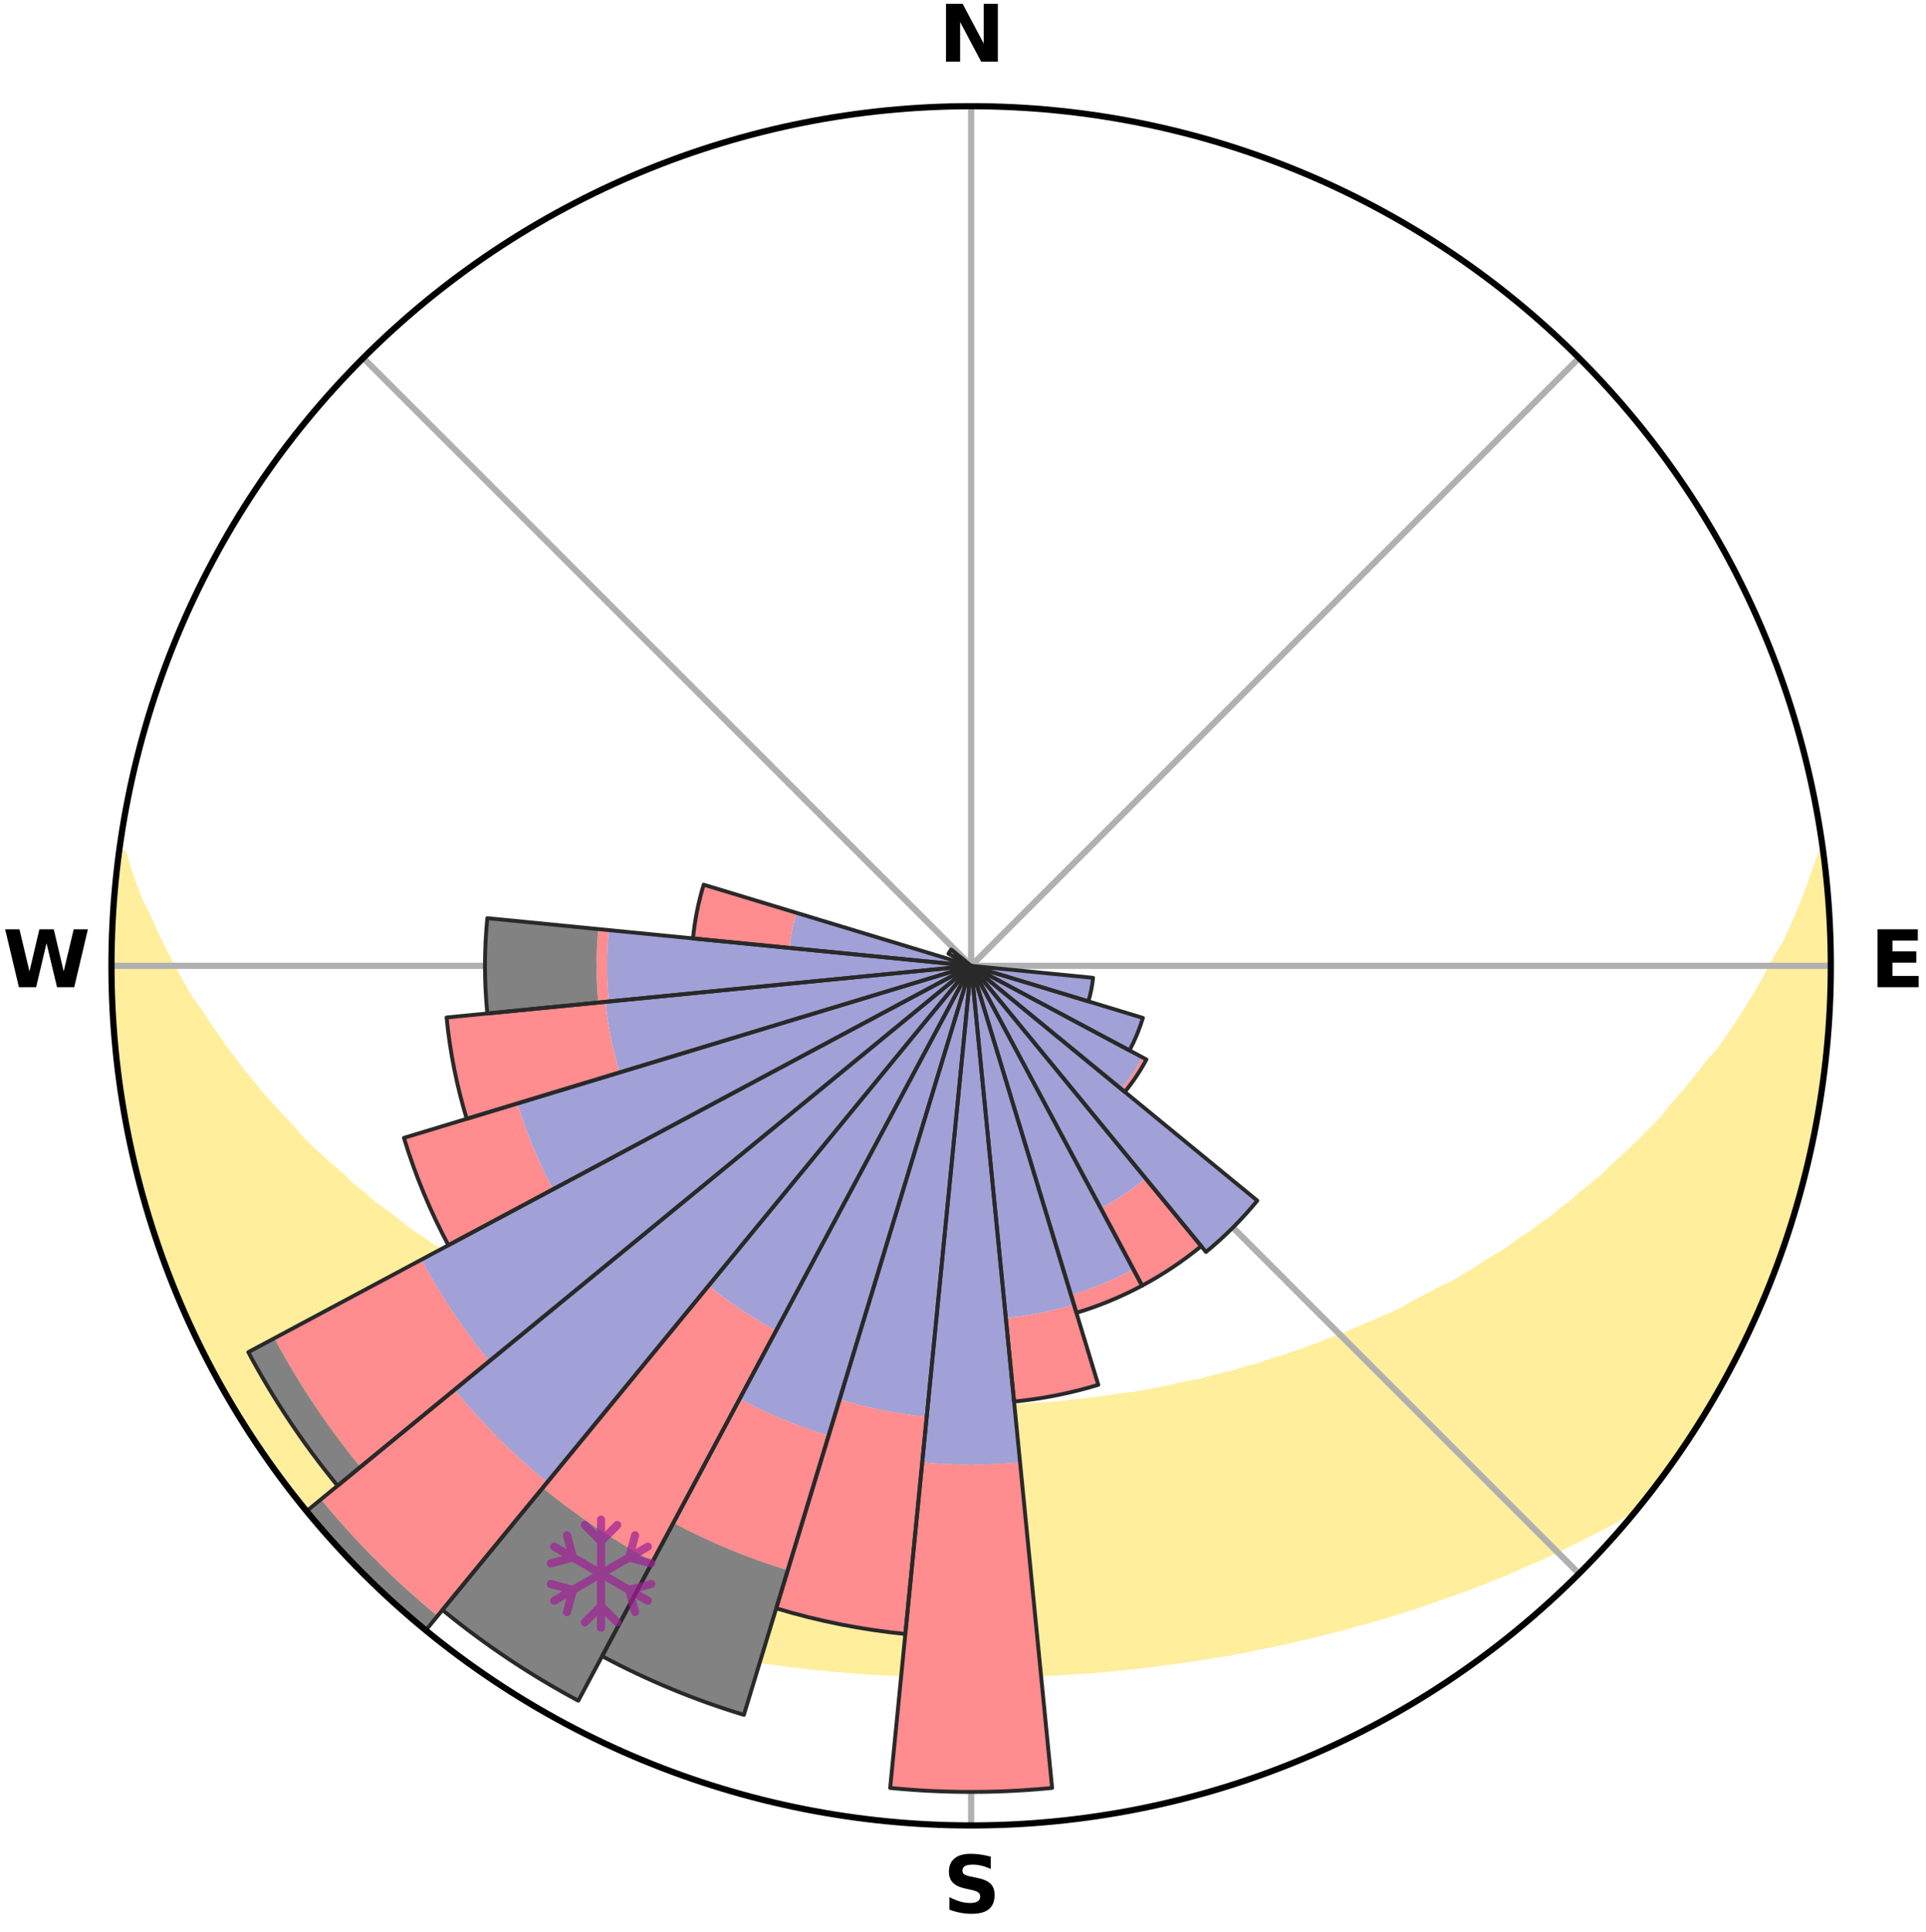 <?xml version="1.0" encoding="utf-8" standalone="no"?>
<!DOCTYPE svg PUBLIC "-//W3C//DTD SVG 1.1//EN"
  "http://www.w3.org/Graphics/SVG/1.1/DTD/svg11.dtd">
<svg xmlns:xlink="http://www.w3.org/1999/xlink" width="248.41pt" height="249.158pt" viewBox="0 0 248.41 249.158" xmlns="http://www.w3.org/2000/svg" version="1.1">
 <title>Ski Rose for Skiareál Horní Domky - Lysá Hora</title>
 <defs>
  <style type="text/css">*{stroke-linejoin: round; stroke-linecap: butt}</style>
 </defs>
 <g id="figure_1">
  <g id="patch_1">
   <path d="M 0 249.158 
L 248.41 249.158 
L 248.41 0 
L 0 0 
z
" style="fill: #ffffff"/>
  </g>
  <g id="axes_1">
   <g id="patch_2">
    <path d="M 236.135 124.579 
C 236.135 110.018 233.267 95.599 227.695 82.147 
C 222.122 68.695 213.955 56.471 203.659 46.175 
C 193.363 35.879 181.139 27.711 167.687 22.139 
C 154.235 16.567 139.815 13.699 125.255 13.699 
C 110.694 13.699 96.275 16.567 82.823 22.139 
C 69.371 27.711 57.147 35.879 46.851 46.175 
C 36.555 56.471 28.387 68.695 22.815 82.147 
C 17.243 95.599 14.375 110.018 14.375 124.579 
C 14.375 139.14 17.243 153.559 22.815 167.011 
C 28.387 180.463 36.555 192.687 46.851 202.983 
C 57.147 213.279 69.371 221.447 82.823 227.019 
C 96.275 232.591 110.694 235.459 125.255 235.459 
C 139.815 235.459 154.235 232.591 167.687 227.019 
C 181.139 221.447 193.363 213.279 203.659 202.983 
C 213.955 192.687 222.122 180.463 227.695 167.011 
C 233.267 153.559 236.135 139.14 236.135 124.579 
M 125.255 124.579 
C 125.255 124.579 125.255 124.579 125.255 124.579 
C 125.255 124.579 125.255 124.579 125.255 124.579 
C 125.255 124.579 125.255 124.579 125.255 124.579 
C 125.255 124.579 125.255 124.579 125.255 124.579 
C 125.255 124.579 125.255 124.579 125.255 124.579 
C 125.255 124.579 125.255 124.579 125.255 124.579 
C 125.255 124.579 125.255 124.579 125.255 124.579 
C 125.255 124.579 125.255 124.579 125.255 124.579 
C 125.255 124.579 125.255 124.579 125.255 124.579 
C 125.255 124.579 125.255 124.579 125.255 124.579 
C 125.255 124.579 125.255 124.579 125.255 124.579 
C 125.255 124.579 125.255 124.579 125.255 124.579 
C 125.255 124.579 125.255 124.579 125.255 124.579 
C 125.255 124.579 125.255 124.579 125.255 124.579 
C 125.255 124.579 125.255 124.579 125.255 124.579 
C 125.255 124.579 125.255 124.579 125.255 124.579 
z
" style="fill: #ffffff"/>
   </g>
   <g id="PolyCollection_1">
    <defs>
     <path id="m7a75bccf97" d="M 235.029 -139.031 
L 235.029 -139.031 
L 234.258 -136.998 
L 233.58 -135.01 
L 232.84 -133.046 
L 232.047 -131.111 
L 231.207 -129.205 
L 230.325 -127.33 
L 229.212 -125.486 
L 228.253 -123.68 
L 227.261 -121.908 
L 226.237 -120.17 
L 225.182 -118.467 
L 224.099 -116.8 
L 222.989 -115.168 
L 221.852 -113.573 
L 220.501 -112.04 
L 219.318 -110.521 
L 218.113 -109.04 
L 216.888 -107.596 
L 215.644 -106.189 
L 214.568 -104.779 
L 213.288 -103.444 
L 211.993 -102.147 
L 210.684 -100.887 
L 209.362 -99.665 
L 208.029 -98.481 
L 206.86 -97.274 
L 205.504 -96.161 
L 204.141 -95.085 
L 202.939 -93.978 
L 201.561 -92.972 
L 200.341 -91.931 
L 198.952 -90.993 
L 197.719 -90.016 
L 196.323 -89.146 
L 195.08 -88.231 
L 193.831 -87.345 
L 192.431 -86.572 
L 191.178 -85.747 
L 189.922 -84.951 
L 188.665 -84.182 
L 187.406 -83.442 
L 186.016 -82.819 
L 184.76 -82.134 
L 183.506 -81.476 
L 182.253 -80.843 
L 181.122 -80.14 
L 179.872 -79.556 
L 178.625 -78.997 
L 177.382 -78.46 
L 176.145 -77.947 
L 174.912 -77.456 
L 173.783 -76.89 
L 172.559 -76.442 
L 171.341 -76.014 
L 170.219 -75.509 
L 169.012 -75.121 
L 167.894 -74.655 
L 166.7 -74.303 
L 165.588 -73.873 
L 164.407 -73.555 
L 163.302 -73.161 
L 162.2 -72.783 
L 161.039 -72.513 
L 159.946 -72.167 
L 158.855 -71.837 
L 157.715 -71.609 
L 156.634 -71.308 
L 155.556 -71.021 
L 154.482 -70.748 
L 153.371 -70.569 
L 152.307 -70.321 
L 151.246 -70.086 
L 150.19 -69.864 
L 149.137 -69.654 
L 148.088 -69.455 
L 147.043 -69.268 
L 146.001 -69.091 
L 144.941 -68.986 
L 143.909 -68.828 
L 142.88 -68.68 
L 141.854 -68.541 
L 140.831 -68.412 
L 139.812 -68.291 
L 138.795 -68.18 
L 137.781 -68.077 
L 136.777 -67.944 
L 135.767 -67.861 
L 134.759 -67.785 
L 133.753 -67.717 
L 132.749 -67.657 
L 131.746 -67.604 
L 130.745 -67.558 
L 129.746 -67.519 
L 128.747 -67.487 
L 127.749 -67.463 
L 126.751 -67.445 
L 125.754 -67.434 
L 124.756 -67.434 
L 123.759 -67.448 
L 122.761 -67.468 
L 121.763 -67.495 
L 120.765 -67.529 
L 119.766 -67.571 
L 118.765 -67.619 
L 117.763 -67.675 
L 116.76 -67.738 
L 115.755 -67.808 
L 114.747 -67.886 
L 113.738 -67.972 
L 112.726 -68.066 
L 111.712 -68.169 
L 110.695 -68.28 
L 109.675 -68.399 
L 108.652 -68.528 
L 107.626 -68.666 
L 106.596 -68.814 
L 105.563 -68.971 
L 104.527 -69.139 
L 103.487 -69.317 
L 102.443 -69.507 
L 101.396 -69.707 
L 100.345 -69.919 
L 99.29 -70.143 
L 98.232 -70.379 
L 97.17 -70.629 
L 96.061 -70.81 
L 94.989 -71.084 
L 93.914 -71.372 
L 92.835 -71.674 
L 91.697 -71.904 
L 90.609 -72.235 
L 89.518 -72.582 
L 88.36 -72.854 
L 87.26 -73.232 
L 86.158 -73.628 
L 84.98 -73.946 
L 83.871 -74.376 
L 82.679 -74.729 
L 81.564 -75.196 
L 80.36 -75.585 
L 79.24 -76.09 
L 78.026 -76.518 
L 76.804 -76.967 
L 75.679 -77.533 
L 74.449 -78.024 
L 73.214 -78.537 
L 71.975 -79.073 
L 70.731 -79.633 
L 69.602 -80.311 
L 68.355 -80.918 
L 67.106 -81.551 
L 65.855 -82.209 
L 64.602 -82.894 
L 63.349 -83.605 
L 61.959 -84.255 
L 60.705 -85.023 
L 59.452 -85.818 
L 58.202 -86.642 
L 56.955 -87.495 
L 55.56 -88.298 
L 54.32 -89.212 
L 52.927 -90.081 
L 51.697 -91.057 
L 50.474 -92.063 
L 49.094 -93.032 
L 47.719 -94.037 
L 46.52 -95.141 
L 45.16 -96.216 
L 43.982 -97.386 
L 42.641 -98.531 
L 41.311 -99.714 
L 39.992 -100.934 
L 38.686 -102.191 
L 37.577 -103.53 
L 36.302 -104.859 
L 35.043 -106.225 
L 33.802 -107.629 
L 32.58 -109.071 
L 31.378 -110.549 
L 30.198 -112.065 
L 29.041 -113.617 
L 27.908 -115.206 
L 26.8 -116.83 
L 25.719 -118.491 
L 24.475 -120.179 
L 23.453 -121.913 
L 22.463 -123.682 
L 21.506 -125.484 
L 20.585 -127.32 
L 19.702 -129.188 
L 18.86 -131.086 
L 17.88 -133.03 
L 17.138 -134.99 
L 16.455 -136.975 
L 15.842 -138.984 
L 15.351 -139.048 
L 15.351 -139.048 
L 15.176 -137.121 
L 14.934 -135.202 
L 14.724 -133.278 
L 14.649 -131.344 
L 14.505 -129.415 
L 14.498 -127.479 
L 14.419 -125.546 
L 14.537 -123.613 
L 14.464 -121.678 
L 14.482 -119.743 
L 14.697 -117.817 
L 14.723 -115.88 
L 15 -113.963 
L 15.091 -112.028 
L 15.43 -110.12 
L 15.637 -108.197 
L 15.987 -106.294 
L 16.256 -104.377 
L 16.67 -102.487 
L 17.044 -100.589 
L 17.52 -98.714 
L 17.912 -96.818 
L 18.451 -94.96 
L 18.943 -93.088 
L 19.544 -91.249 
L 20.176 -89.42 
L 20.758 -87.575 
L 21.451 -85.769 
L 22.094 -83.943 
L 22.849 -82.161 
L 23.635 -80.393 
L 24.372 -78.604 
L 25.219 -76.864 
L 26.124 -75.154 
L 26.93 -73.395 
L 27.9 -71.72 
L 28.775 -69.993 
L 29.723 -68.307 
L 30.716 -66.645 
L 31.755 -65.013 
L 32.845 -63.414 
L 33.925 -61.81 
L 35 -60.201 
L 36.137 -58.635 
L 37.291 -57.082 
L 38.49 -55.563 
L 40.191 -54.458 
L 41.933 -53.415 
L 43.692 -52.418 
L 45.463 -51.463 
L 47.29 -50.593 
L 49.074 -49.716 
L 50.86 -48.875 
L 52.648 -48.067 
L 54.393 -47.247 
L 56.179 -46.503 
L 57.963 -45.79 
L 59.743 -45.107 
L 61.48 -44.403 
L 63.252 -43.776 
L 64.987 -43.132 
L 66.75 -42.559 
L 68.474 -41.962 
L 70.226 -41.439 
L 71.944 -40.898 
L 73.655 -40.375 
L 75.364 -39.882 
L 77.092 -39.451 
L 78.787 -38.996 
L 80.481 -38.569 
L 82.166 -38.157 
L 83.85 -37.771 
L 85.525 -37.399 
L 87.197 -37.053 
L 88.849 -36.687 
L 90.509 -36.372 
L 92.167 -36.082 
L 93.817 -35.801 
L 95.464 -35.545 
L 97.097 -35.273 
L 98.733 -35.042 
L 100.366 -34.834 
L 101.988 -34.613 
L 103.612 -34.429 
L 105.227 -34.241 
L 106.845 -34.093 
L 108.455 -33.937 
L 110.065 -33.81 
L 111.671 -33.685 
L 113.276 -33.592 
L 114.877 -33.497 
L 116.478 -33.423 
L 118.075 -33.357 
L 119.672 -33.305 
L 121.269 -33.278 
L 122.863 -33.255 
L 124.458 -33.245 
L 126.052 -33.247 
L 127.646 -33.251 
L 129.241 -33.274 
L 130.837 -33.309 
L 132.434 -33.36 
L 134.032 -33.426 
L 135.633 -33.491 
L 137.234 -33.587 
L 138.839 -33.687 
L 140.444 -33.812 
L 142.056 -33.931 
L 143.666 -34.087 
L 145.282 -34.242 
L 146.898 -34.43 
L 148.523 -34.606 
L 150.145 -34.827 
L 151.777 -35.043 
L 153.415 -35.265 
L 155.048 -35.537 
L 156.693 -35.801 
L 158.346 -36.074 
L 160.001 -36.372 
L 161.648 -36.718 
L 163.316 -37.044 
L 164.986 -37.398 
L 166.664 -37.763 
L 168.344 -38.155 
L 170.033 -38.56 
L 171.724 -38.994 
L 173.423 -39.442 
L 175.123 -39.92 
L 176.856 -40.373 
L 178.571 -40.889 
L 180.286 -41.437 
L 182.038 -41.96 
L 183.766 -42.55 
L 185.492 -43.173 
L 187.26 -43.773 
L 189.033 -44.399 
L 190.774 -45.098 
L 192.554 -45.781 
L 194.338 -46.494 
L 196.079 -47.288 
L 197.866 -48.063 
L 199.653 -48.871 
L 201.44 -49.712 
L 203.224 -50.589 
L 205.003 -51.503 
L 206.827 -52.41 
L 208.586 -53.408 
L 210.328 -54.451 
L 212.007 -55.573 
L 213.188 -57.105 
L 214.379 -58.63 
L 215.522 -60.192 
L 216.604 -61.797 
L 217.709 -63.385 
L 218.686 -65.057 
L 219.698 -66.704 
L 220.783 -68.309 
L 221.75 -69.985 
L 222.644 -71.701 
L 223.577 -73.396 
L 224.463 -75.116 
L 225.302 -76.859 
L 226.142 -78.602 
L 226.878 -80.392 
L 227.672 -82.156 
L 228.351 -83.968 
L 229.092 -85.756 
L 229.773 -87.567 
L 230.285 -89.436 
L 230.901 -91.269 
L 231.473 -93.116 
L 232.006 -94.974 
L 232.504 -96.842 
L 232.96 -98.721 
L 233.373 -100.61 
L 233.904 -102.474 
L 234.256 -104.377 
L 234.551 -106.289 
L 234.831 -108.203 
L 235.049 -110.124 
L 235.42 -112.027 
L 235.563 -113.958 
L 235.668 -115.889 
L 235.9 -117.812 
L 235.966 -119.745 
L 235.961 -121.68 
L 236.124 -123.612 
L 236.049 -125.546 
L 235.978 -127.478 
L 236 -129.414 
L 235.823 -131.342 
L 235.778 -133.277 
L 235.573 -135.202 
L 235.335 -137.121 
L 235.029 -139.031 
z
" style="stroke: #ffee9c"/>
    </defs>
    <g clip-path="url(#p2a04850cb8)">
     <use xlink:href="#m7a75bccf97" x="0" y="249.158" style="fill: #ffee9c; stroke: #ffee9c"/>
    </g>
   </g>
   <g id="matplotlib.axis_1">
    <g id="xtick_1">
     <g id="line2d_1">
      <path d="M 125.255 124.579 
L 125.255 13.699 
" clip-path="url(#p2a04850cb8)" style="fill: none; stroke: #b0b0b0; stroke-width: 0.8; stroke-linecap: square"/>
     </g>
     <g id="text_1">
      <!-- N -->
      <g transform="translate(121.07 7.958) scale(0.1 -0.1)">
       <defs>
        <path id="DejaVuSans-Bold-4e" d="M 588 4666 
L 1931 4666 
L 3628 1466 
L 3628 4666 
L 4769 4666 
L 4769 0 
L 3425 0 
L 1728 3200 
L 1728 0 
L 588 0 
L 588 4666 
z
" transform="scale(0.016)"/>
       </defs>
       <use xlink:href="#DejaVuSans-Bold-4e"/>
      </g>
     </g>
    </g>
    <g id="xtick_2">
     <g id="line2d_2">
      <path d="M 125.255 124.579 
L 203.659 46.175 
" clip-path="url(#p2a04850cb8)" style="fill: none; stroke: #b0b0b0; stroke-width: 0.8; stroke-linecap: square"/>
     </g>
    </g>
    <g id="xtick_3">
     <g id="line2d_3">
      <path d="M 125.255 124.579 
L 236.135 124.579 
" clip-path="url(#p2a04850cb8)" style="fill: none; stroke: #b0b0b0; stroke-width: 0.8; stroke-linecap: square"/>
     </g>
     <g id="text_2">
      <!-- E -->
      <g transform="translate(241.219 127.338) scale(0.1 -0.1)">
       <defs>
        <path id="DejaVuSans-Bold-45" d="M 588 4666 
L 3834 4666 
L 3834 3756 
L 1791 3756 
L 1791 2888 
L 3713 2888 
L 3713 1978 
L 1791 1978 
L 1791 909 
L 3903 909 
L 3903 0 
L 588 0 
L 588 4666 
z
" transform="scale(0.016)"/>
       </defs>
       <use xlink:href="#DejaVuSans-Bold-45"/>
      </g>
     </g>
    </g>
    <g id="xtick_4">
     <g id="line2d_4">
      <path d="M 125.255 124.579 
L 203.659 202.983 
" clip-path="url(#p2a04850cb8)" style="fill: none; stroke: #b0b0b0; stroke-width: 0.8; stroke-linecap: square"/>
     </g>
    </g>
    <g id="xtick_5">
     <g id="line2d_5">
      <path d="M 125.255 124.579 
L 125.255 235.459 
" clip-path="url(#p2a04850cb8)" style="fill: none; stroke: #b0b0b0; stroke-width: 0.8; stroke-linecap: square"/>
     </g>
     <g id="text_3">
      <!-- S -->
      <g transform="translate(121.654 246.718) scale(0.1 -0.1)">
       <defs>
        <path id="DejaVuSans-Bold-53" d="M 3834 4519 
L 3834 3531 
Q 3450 3703 3084 3790 
Q 2719 3878 2394 3878 
Q 1963 3878 1756 3759 
Q 1550 3641 1550 3391 
Q 1550 3203 1689 3098 
Q 1828 2994 2194 2919 
L 2706 2816 
Q 3484 2659 3812 2340 
Q 4141 2022 4141 1434 
Q 4141 663 3683 286 
Q 3225 -91 2284 -91 
Q 1841 -91 1394 -6 
Q 947 78 500 244 
L 500 1259 
Q 947 1022 1364 901 
Q 1781 781 2169 781 
Q 2563 781 2772 912 
Q 2981 1044 2981 1288 
Q 2981 1506 2839 1625 
Q 2697 1744 2272 1838 
L 1806 1941 
Q 1106 2091 782 2419 
Q 459 2747 459 3303 
Q 459 4000 909 4375 
Q 1359 4750 2203 4750 
Q 2588 4750 2994 4692 
Q 3400 4634 3834 4519 
z
" transform="scale(0.016)"/>
       </defs>
       <use xlink:href="#DejaVuSans-Bold-53"/>
      </g>
     </g>
    </g>
    <g id="xtick_6">
     <g id="line2d_6">
      <path d="M 125.255 124.579 
L 46.851 202.983 
" clip-path="url(#p2a04850cb8)" style="fill: none; stroke: #b0b0b0; stroke-width: 0.8; stroke-linecap: square"/>
     </g>
    </g>
    <g id="xtick_7">
     <g id="line2d_7">
      <path d="M 125.255 124.579 
L 14.375 124.579 
" clip-path="url(#p2a04850cb8)" style="fill: none; stroke: #b0b0b0; stroke-width: 0.8; stroke-linecap: square"/>
     </g>
     <g id="text_4">
      <!-- W -->
      <g transform="translate(0.36 127.338) scale(0.1 -0.1)">
       <defs>
        <path id="DejaVuSans-Bold-57" d="M 191 4666 
L 1344 4666 
L 2150 1275 
L 2950 4666 
L 4109 4666 
L 4909 1275 
L 5716 4666 
L 6859 4666 
L 5759 0 
L 4372 0 
L 3525 3547 
L 2688 0 
L 1300 0 
L 191 4666 
z
" transform="scale(0.016)"/>
       </defs>
       <use xlink:href="#DejaVuSans-Bold-57"/>
      </g>
     </g>
    </g>
    <g id="xtick_8">
     <g id="line2d_8">
      <path d="M 125.255 124.579 
L 46.851 46.175 
" clip-path="url(#p2a04850cb8)" style="fill: none; stroke: #b0b0b0; stroke-width: 0.8; stroke-linecap: square"/>
     </g>
    </g>
   </g>
   <g id="matplotlib.axis_2"/>
   <g id="patch_3">
    <path d="M 125.255 124.579 
C 125.255 124.579 125.255 124.579 125.255 124.579 
C 125.255 124.579 125.255 124.579 125.255 124.579 
L 125.255 124.579 
C 125.255 124.579 125.255 124.579 125.255 124.579 
C 125.255 124.579 125.255 124.579 125.255 124.579 
z
" clip-path="url(#p2a04850cb8)" style="fill: #d9d9d9"/>
   </g>
   <g id="patch_4">
    <path d="M 125.255 124.579 
C 125.255 124.579 125.255 124.579 125.255 124.579 
C 125.255 124.579 125.255 124.579 125.255 124.579 
L 125.255 124.579 
C 125.255 124.579 125.255 124.579 125.255 124.579 
C 125.255 124.579 125.255 124.579 125.255 124.579 
z
" clip-path="url(#p2a04850cb8)" style="fill: #d9d9d9"/>
   </g>
   <g id="patch_5">
    <path d="M 125.255 124.579 
C 125.255 124.579 125.255 124.579 125.255 124.579 
C 125.255 124.579 125.255 124.579 125.255 124.579 
L 125.255 124.579 
C 125.255 124.579 125.255 124.579 125.255 124.579 
C 125.255 124.579 125.255 124.579 125.255 124.579 
z
" clip-path="url(#p2a04850cb8)" style="fill: #d9d9d9"/>
   </g>
   <g id="patch_6">
    <path d="M 125.255 124.579 
C 125.255 124.579 125.255 124.579 125.255 124.579 
C 125.255 124.579 125.255 124.579 125.255 124.579 
L 125.255 124.579 
C 125.255 124.579 125.255 124.579 125.255 124.579 
C 125.255 124.579 125.255 124.579 125.255 124.579 
z
" clip-path="url(#p2a04850cb8)" style="fill: #d9d9d9"/>
   </g>
   <g id="patch_7">
    <path d="M 125.255 124.579 
C 125.255 124.579 125.255 124.579 125.255 124.579 
C 125.255 124.579 125.255 124.579 125.255 124.579 
L 125.255 124.579 
C 125.255 124.579 125.255 124.579 125.255 124.579 
C 125.255 124.579 125.255 124.579 125.255 124.579 
z
" clip-path="url(#p2a04850cb8)" style="fill: #d9d9d9"/>
   </g>
   <g id="patch_8">
    <path d="M 125.255 124.579 
C 125.255 124.579 125.255 124.579 125.255 124.579 
C 125.255 124.579 125.255 124.579 125.255 124.579 
L 125.255 124.579 
C 125.255 124.579 125.255 124.579 125.255 124.579 
C 125.255 124.579 125.255 124.579 125.255 124.579 
z
" clip-path="url(#p2a04850cb8)" style="fill: #d9d9d9"/>
   </g>
   <g id="patch_9">
    <path d="M 125.255 124.579 
C 125.255 124.579 125.255 124.579 125.255 124.579 
C 125.255 124.579 125.255 124.579 125.255 124.579 
L 125.255 124.579 
C 125.255 124.579 125.255 124.579 125.255 124.579 
C 125.255 124.579 125.255 124.579 125.255 124.579 
z
" clip-path="url(#p2a04850cb8)" style="fill: #d9d9d9"/>
   </g>
   <g id="patch_10">
    <path d="M 125.255 124.579 
C 125.255 124.579 125.255 124.579 125.255 124.579 
C 125.255 124.579 125.255 124.579 125.255 124.579 
L 125.255 124.579 
C 125.255 124.579 125.255 124.579 125.255 124.579 
C 125.255 124.579 125.255 124.579 125.255 124.579 
z
" clip-path="url(#p2a04850cb8)" style="fill: #d9d9d9"/>
   </g>
   <g id="patch_11">
    <path d="M 125.255 124.579 
C 125.255 124.579 125.255 124.579 125.255 124.579 
C 125.255 124.579 125.255 124.579 125.255 124.579 
L 125.255 124.579 
C 125.255 124.579 125.255 124.579 125.255 124.579 
C 125.255 124.579 125.255 124.579 125.255 124.579 
z
" clip-path="url(#p2a04850cb8)" style="fill: #d9d9d9"/>
   </g>
   <g id="patch_12">
    <path d="M 125.255 124.579 
C 125.255 124.579 125.255 124.579 125.255 124.579 
C 125.255 124.579 125.255 124.579 125.255 124.579 
L 125.255 124.579 
C 125.255 124.579 125.255 124.579 125.255 124.579 
C 125.255 124.579 125.255 124.579 125.255 124.579 
z
" clip-path="url(#p2a04850cb8)" style="fill: #d9d9d9"/>
   </g>
   <g id="patch_13">
    <path d="M 125.255 124.579 
C 125.255 124.579 125.255 124.579 125.255 124.579 
C 125.255 124.579 125.255 124.579 125.255 124.579 
L 125.255 124.579 
C 125.255 124.579 125.255 124.579 125.255 124.579 
C 125.255 124.579 125.255 124.579 125.255 124.579 
z
" clip-path="url(#p2a04850cb8)" style="fill: #d9d9d9"/>
   </g>
   <g id="patch_14">
    <path d="M 125.255 124.579 
C 125.255 124.579 125.255 124.579 125.255 124.579 
C 125.255 124.579 125.255 124.579 125.255 124.579 
L 125.255 124.579 
C 125.255 124.579 125.255 124.579 125.255 124.579 
C 125.255 124.579 125.255 124.579 125.255 124.579 
z
" clip-path="url(#p2a04850cb8)" style="fill: #d9d9d9"/>
   </g>
   <g id="patch_15">
    <path d="M 125.255 124.579 
C 125.255 124.579 125.255 124.579 125.255 124.579 
C 125.255 124.579 125.255 124.579 125.255 124.579 
L 125.255 124.579 
C 125.255 124.579 125.255 124.579 125.255 124.579 
C 125.255 124.579 125.255 124.579 125.255 124.579 
z
" clip-path="url(#p2a04850cb8)" style="fill: #d9d9d9"/>
   </g>
   <g id="patch_16">
    <path d="M 125.255 124.579 
C 125.255 124.579 125.255 124.579 125.255 124.579 
C 125.255 124.579 125.255 124.579 125.255 124.579 
L 125.255 124.579 
C 125.255 124.579 125.255 124.579 125.255 124.579 
C 125.255 124.579 125.255 124.579 125.255 124.579 
z
" clip-path="url(#p2a04850cb8)" style="fill: #d9d9d9"/>
   </g>
   <g id="patch_17">
    <path d="M 125.255 124.579 
C 125.255 124.579 125.255 124.579 125.255 124.579 
C 125.255 124.579 125.255 124.579 125.255 124.579 
L 125.255 124.579 
C 125.255 124.579 125.255 124.579 125.255 124.579 
C 125.255 124.579 125.255 124.579 125.255 124.579 
z
" clip-path="url(#p2a04850cb8)" style="fill: #d9d9d9"/>
   </g>
   <g id="patch_18">
    <path d="M 125.255 124.579 
C 125.255 124.579 125.255 124.579 125.255 124.579 
C 125.255 124.579 125.255 124.579 125.255 124.579 
L 125.255 124.579 
C 125.255 124.579 125.255 124.579 125.255 124.579 
C 125.255 124.579 125.255 124.579 125.255 124.579 
z
" clip-path="url(#p2a04850cb8)" style="fill: #d9d9d9"/>
   </g>
   <g id="patch_19">
    <path d="M 125.255 124.579 
C 125.255 124.579 125.255 124.579 125.255 124.579 
C 125.255 124.579 125.255 124.579 125.255 124.579 
L 125.255 124.579 
C 125.255 124.579 125.255 124.579 125.255 124.579 
C 125.255 124.579 125.255 124.579 125.255 124.579 
z
" clip-path="url(#p2a04850cb8)" style="fill: #d9d9d9"/>
   </g>
   <g id="patch_20">
    <path d="M 125.255 124.579 
C 125.255 124.579 125.255 124.579 125.255 124.579 
C 125.255 124.579 125.255 124.579 125.255 124.579 
L 125.255 124.579 
C 125.255 124.579 125.255 124.579 125.255 124.579 
C 125.255 124.579 125.255 124.579 125.255 124.579 
z
" clip-path="url(#p2a04850cb8)" style="fill: #d9d9d9"/>
   </g>
   <g id="patch_21">
    <path d="M 125.255 124.579 
C 125.255 124.579 125.255 124.579 125.255 124.579 
C 125.255 124.579 125.255 124.579 125.255 124.579 
L 125.255 124.579 
C 125.255 124.579 125.255 124.579 125.255 124.579 
C 125.255 124.579 125.255 124.579 125.255 124.579 
z
" clip-path="url(#p2a04850cb8)" style="fill: #d9d9d9"/>
   </g>
   <g id="patch_22">
    <path d="M 125.255 124.579 
C 125.255 124.579 125.255 124.579 125.255 124.579 
C 125.255 124.579 125.255 124.579 125.255 124.579 
L 125.255 124.579 
C 125.255 124.579 125.255 124.579 125.255 124.579 
C 125.255 124.579 125.255 124.579 125.255 124.579 
z
" clip-path="url(#p2a04850cb8)" style="fill: #d9d9d9"/>
   </g>
   <g id="patch_23">
    <path d="M 125.255 124.579 
C 125.255 124.579 125.255 124.579 125.255 124.579 
C 125.255 124.579 125.255 124.579 125.255 124.579 
L 125.255 124.579 
C 125.255 124.579 125.255 124.579 125.255 124.579 
C 125.255 124.579 125.255 124.579 125.255 124.579 
z
" clip-path="url(#p2a04850cb8)" style="fill: #d9d9d9"/>
   </g>
   <g id="patch_24">
    <path d="M 125.255 124.579 
C 125.255 124.579 125.255 124.579 125.255 124.579 
C 125.255 124.579 125.255 124.579 125.255 124.579 
L 125.255 124.579 
C 125.255 124.579 125.255 124.579 125.255 124.579 
C 125.255 124.579 125.255 124.579 125.255 124.579 
z
" clip-path="url(#p2a04850cb8)" style="fill: #d9d9d9"/>
   </g>
   <g id="patch_25">
    <path d="M 125.255 124.579 
C 125.255 124.579 125.255 124.579 125.255 124.579 
C 125.255 124.579 125.255 124.579 125.255 124.579 
L 125.255 124.579 
C 125.255 124.579 125.255 124.579 125.255 124.579 
C 125.255 124.579 125.255 124.579 125.255 124.579 
z
" clip-path="url(#p2a04850cb8)" style="fill: #d9d9d9"/>
   </g>
   <g id="patch_26">
    <path d="M 125.255 124.579 
C 125.255 124.579 125.255 124.579 125.255 124.579 
C 125.255 124.579 125.255 124.579 125.255 124.579 
L 125.255 124.579 
C 125.255 124.579 125.255 124.579 125.255 124.579 
C 125.255 124.579 125.255 124.579 125.255 124.579 
z
" clip-path="url(#p2a04850cb8)" style="fill: #d9d9d9"/>
   </g>
   <g id="patch_27">
    <path d="M 125.255 124.579 
C 125.255 124.579 125.255 124.579 125.255 124.579 
C 125.255 124.579 125.255 124.579 125.255 124.579 
L 125.255 124.579 
C 125.255 124.579 125.255 124.579 125.255 124.579 
C 125.255 124.579 125.255 124.579 125.255 124.579 
z
" clip-path="url(#p2a04850cb8)" style="fill: #d9d9d9"/>
   </g>
   <g id="patch_28">
    <path d="M 125.255 124.579 
C 125.255 124.579 125.255 124.579 125.255 124.579 
C 125.255 124.579 125.255 124.579 125.255 124.579 
L 125.255 124.579 
C 125.255 124.579 125.255 124.579 125.255 124.579 
C 125.255 124.579 125.255 124.579 125.255 124.579 
z
" clip-path="url(#p2a04850cb8)" style="fill: #d9d9d9"/>
   </g>
   <g id="patch_29">
    <path d="M 125.255 124.579 
C 125.255 124.579 125.255 124.579 125.255 124.579 
C 125.255 124.579 125.255 124.579 125.255 124.579 
L 125.255 124.579 
C 125.255 124.579 125.255 124.579 125.255 124.579 
C 125.255 124.579 125.255 124.579 125.255 124.579 
z
" clip-path="url(#p2a04850cb8)" style="fill: #d9d9d9"/>
   </g>
   <g id="patch_30">
    <path d="M 125.255 124.579 
C 125.255 124.579 125.255 124.579 125.255 124.579 
C 125.255 124.579 125.255 124.579 125.255 124.579 
L 125.255 124.579 
C 125.255 124.579 125.255 124.579 125.255 124.579 
C 125.255 124.579 125.255 124.579 125.255 124.579 
z
" clip-path="url(#p2a04850cb8)" style="fill: #d9d9d9"/>
   </g>
   <g id="patch_31">
    <path d="M 125.255 124.579 
C 125.255 124.579 125.255 124.579 125.255 124.579 
C 125.255 124.579 125.255 124.579 125.255 124.579 
L 125.255 124.579 
C 125.255 124.579 125.255 124.579 125.255 124.579 
C 125.255 124.579 125.255 124.579 125.255 124.579 
z
" clip-path="url(#p2a04850cb8)" style="fill: #d9d9d9"/>
   </g>
   <g id="patch_32">
    <path d="M 125.255 124.579 
C 125.255 124.579 125.255 124.579 125.255 124.579 
C 125.255 124.579 125.255 124.579 125.255 124.579 
L 125.255 124.579 
C 125.255 124.579 125.255 124.579 125.255 124.579 
C 125.255 124.579 125.255 124.579 125.255 124.579 
z
" clip-path="url(#p2a04850cb8)" style="fill: #d9d9d9"/>
   </g>
   <g id="patch_33">
    <path d="M 125.255 124.579 
C 125.255 124.579 125.255 124.579 125.255 124.579 
C 125.255 124.579 125.255 124.579 125.255 124.579 
L 125.255 124.579 
C 125.255 124.579 125.255 124.579 125.255 124.579 
C 125.255 124.579 125.255 124.579 125.255 124.579 
z
" clip-path="url(#p2a04850cb8)" style="fill: #d9d9d9"/>
   </g>
   <g id="patch_34">
    <path d="M 125.255 124.579 
C 125.255 124.579 125.255 124.579 125.255 124.579 
C 125.255 124.579 125.255 124.579 125.255 124.579 
L 125.255 124.579 
C 125.255 124.579 125.255 124.579 125.255 124.579 
C 125.255 124.579 125.255 124.579 125.255 124.579 
z
" clip-path="url(#p2a04850cb8)" style="fill: #d9d9d9"/>
   </g>
   <g id="patch_35">
    <path d="M 125.255 124.579 
C 125.255 124.579 125.255 124.579 125.255 124.579 
C 125.255 124.579 125.255 124.579 125.255 124.579 
L 125.255 124.579 
C 125.255 124.579 125.255 124.579 125.255 124.579 
C 125.255 124.579 125.255 124.579 125.255 124.579 
z
" clip-path="url(#p2a04850cb8)" style="fill: #a1a1d8"/>
   </g>
   <g id="patch_36">
    <path d="M 125.255 124.579 
C 125.255 124.579 125.255 124.579 125.255 124.579 
C 125.255 124.579 125.255 124.579 125.255 124.579 
L 125.255 124.579 
C 125.255 124.579 125.255 124.579 125.255 124.579 
C 125.255 124.579 125.255 124.579 125.255 124.579 
z
" clip-path="url(#p2a04850cb8)" style="fill: #a1a1d8"/>
   </g>
   <g id="patch_37">
    <path d="M 125.255 124.579 
C 125.255 124.579 125.255 124.579 125.255 124.579 
C 125.255 124.579 125.255 124.579 125.255 124.579 
L 125.255 124.579 
C 125.255 124.579 125.255 124.579 125.255 124.579 
C 125.255 124.579 125.255 124.579 125.255 124.579 
z
" clip-path="url(#p2a04850cb8)" style="fill: #a1a1d8"/>
   </g>
   <g id="patch_38">
    <path d="M 125.255 124.579 
C 125.255 124.579 125.255 124.579 125.255 124.579 
C 125.255 124.579 125.255 124.579 125.255 124.579 
L 125.255 124.579 
C 125.255 124.579 125.255 124.579 125.255 124.579 
C 125.255 124.579 125.255 124.579 125.255 124.579 
z
" clip-path="url(#p2a04850cb8)" style="fill: #a1a1d8"/>
   </g>
   <g id="patch_39">
    <path d="M 125.255 124.579 
C 125.255 124.579 125.255 124.579 125.255 124.579 
C 125.255 124.579 125.255 124.579 125.255 124.579 
L 125.255 124.579 
C 125.255 124.579 125.255 124.579 125.255 124.579 
C 125.255 124.579 125.255 124.579 125.255 124.579 
z
" clip-path="url(#p2a04850cb8)" style="fill: #a1a1d8"/>
   </g>
   <g id="patch_40">
    <path d="M 125.255 124.579 
C 125.255 124.579 125.255 124.579 125.255 124.579 
C 125.255 124.579 125.255 124.579 125.255 124.579 
L 125.255 124.579 
C 125.255 124.579 125.255 124.579 125.255 124.579 
C 125.255 124.579 125.255 124.579 125.255 124.579 
z
" clip-path="url(#p2a04850cb8)" style="fill: #a1a1d8"/>
   </g>
   <g id="patch_41">
    <path d="M 125.255 124.579 
C 125.255 124.579 125.255 124.579 125.255 124.579 
C 125.255 124.579 125.255 124.579 125.255 124.579 
L 125.255 124.579 
C 125.255 124.579 125.255 124.579 125.255 124.579 
C 125.255 124.579 125.255 124.579 125.255 124.579 
z
" clip-path="url(#p2a04850cb8)" style="fill: #a1a1d8"/>
   </g>
   <g id="patch_42">
    <path d="M 125.255 124.579 
C 125.255 124.579 125.255 124.579 125.255 124.579 
C 125.255 124.579 125.255 124.579 125.255 124.579 
L 125.255 124.579 
C 125.255 124.579 125.255 124.579 125.255 124.579 
C 125.255 124.579 125.255 124.579 125.255 124.579 
z
" clip-path="url(#p2a04850cb8)" style="fill: #a1a1d8"/>
   </g>
   <g id="patch_43">
    <path d="M 125.255 124.579 
C 125.255 124.579 125.255 124.579 125.255 124.579 
C 125.255 124.579 125.255 124.579 125.255 124.579 
L 125.255 124.579 
C 125.255 124.579 125.255 124.579 125.255 124.579 
C 125.255 124.579 125.255 124.579 125.255 124.579 
z
" clip-path="url(#p2a04850cb8)" style="fill: #a1a1d8"/>
   </g>
   <g id="patch_44">
    <path d="M 125.255 124.579 
C 125.255 124.579 125.255 124.579 125.255 124.579 
C 125.255 124.579 125.255 124.579 125.255 124.579 
L 140.374 129.165 
C 140.524 128.671 140.65 128.169 140.751 127.661 
C 140.852 127.154 140.928 126.642 140.979 126.128 
z
" clip-path="url(#p2a04850cb8)" style="fill: #a1a1d8"/>
   </g>
   <g id="patch_45">
    <path d="M 125.255 124.579 
C 125.255 124.579 125.255 124.579 125.255 124.579 
C 125.255 124.579 125.255 124.579 125.255 124.579 
L 145.672 135.492 
C 146.03 134.824 146.354 134.139 146.644 133.439 
C 146.934 132.739 147.189 132.025 147.409 131.299 
z
" clip-path="url(#p2a04850cb8)" style="fill: #a1a1d8"/>
   </g>
   <g id="patch_46">
    <path d="M 125.255 124.579 
C 125.255 124.579 125.255 124.579 125.255 124.579 
C 125.255 124.579 125.255 124.579 125.255 124.579 
L 144.623 140.474 
C 145.143 139.84 145.632 139.181 146.087 138.499 
C 146.543 137.817 146.965 137.113 147.351 136.39 
z
" clip-path="url(#p2a04850cb8)" style="fill: #a1a1d8"/>
   </g>
   <g id="patch_47">
    <path d="M 125.255 124.579 
C 125.255 124.579 125.255 124.579 125.255 124.579 
C 125.255 124.579 125.255 124.579 125.255 124.579 
L 155.545 161.488 
C 156.753 160.496 157.912 159.446 159.017 158.341 
C 160.122 157.236 161.172 156.077 162.163 154.869 
z
" clip-path="url(#p2a04850cb8)" style="fill: #a1a1d8"/>
   </g>
   <g id="patch_48">
    <path d="M 125.255 124.579 
C 125.255 124.579 125.255 124.579 125.255 124.579 
C 125.255 124.579 125.255 124.579 125.255 124.579 
L 141.982 155.874 
C 143.007 155.326 144.003 154.729 144.969 154.084 
C 145.935 153.438 146.868 152.746 147.766 152.009 
z
" clip-path="url(#p2a04850cb8)" style="fill: #a1a1d8"/>
   </g>
   <g id="patch_49">
    <path d="M 125.255 124.579 
C 125.255 124.579 125.255 124.579 125.255 124.579 
C 125.255 124.579 125.255 124.579 125.255 124.579 
L 138.143 167.067 
C 139.534 166.645 140.903 166.155 142.246 165.599 
C 143.589 165.043 144.903 164.421 146.185 163.736 
z
" clip-path="url(#p2a04850cb8)" style="fill: #a1a1d8"/>
   </g>
   <g id="patch_50">
    <path d="M 125.255 124.579 
C 125.255 124.579 125.255 124.579 125.255 124.579 
C 125.255 124.579 125.255 124.579 125.255 124.579 
L 129.731 170.023 
C 131.218 169.876 132.697 169.657 134.163 169.365 
C 135.629 169.074 137.08 168.71 138.51 168.276 
z
" clip-path="url(#p2a04850cb8)" style="fill: #a1a1d8"/>
   </g>
   <g id="patch_51">
    <path d="M 125.255 124.579 
C 125.255 124.579 125.255 124.579 125.255 124.579 
C 125.255 124.579 125.255 124.579 125.255 124.579 
L 118.947 188.619 
C 121.044 188.826 123.149 188.929 125.255 188.929 
C 127.361 188.929 129.466 188.826 131.562 188.619 
z
" clip-path="url(#p2a04850cb8)" style="fill: #a1a1d8"/>
   </g>
   <g id="patch_52">
    <path d="M 125.255 124.579 
C 125.255 124.579 125.255 124.579 125.255 124.579 
C 125.255 124.579 125.255 124.579 125.255 124.579 
L 108.284 180.523 
C 110.115 181.079 111.973 181.544 113.85 181.917 
C 115.726 182.291 117.62 182.572 119.525 182.759 
z
" clip-path="url(#p2a04850cb8)" style="fill: #a1a1d8"/>
   </g>
   <g id="patch_53">
    <path d="M 125.255 124.579 
C 125.255 124.579 125.255 124.579 125.255 124.579 
C 125.255 124.579 125.255 124.579 125.255 124.579 
L 95.395 180.444 
C 97.223 181.421 99.099 182.308 101.014 183.101 
C 102.93 183.895 104.883 184.594 106.867 185.196 
z
" clip-path="url(#p2a04850cb8)" style="fill: #a1a1d8"/>
   </g>
   <g id="patch_54">
    <path d="M 125.255 124.579 
C 125.255 124.579 125.255 124.579 125.255 124.579 
C 125.255 124.579 125.255 124.579 125.255 124.579 
L 91.395 165.837 
C 92.745 166.946 94.149 167.987 95.602 168.958 
C 97.055 169.928 98.554 170.827 100.095 171.65 
z
" clip-path="url(#p2a04850cb8)" style="fill: #a1a1d8"/>
   </g>
   <g id="patch_55">
    <path d="M 125.255 124.579 
C 125.255 124.579 125.255 124.579 125.255 124.579 
C 125.255 124.579 125.255 124.579 125.255 124.579 
L 58.622 179.263 
C 60.412 181.444 62.308 183.536 64.303 185.531 
C 66.298 187.526 68.39 189.422 70.571 191.212 
z
" clip-path="url(#p2a04850cb8)" style="fill: #a1a1d8"/>
   </g>
   <g id="patch_56">
    <path d="M 125.255 124.579 
C 125.255 124.579 125.255 124.579 125.255 124.579 
C 125.255 124.579 125.255 124.579 125.255 124.579 
L 54.345 162.481 
C 55.586 164.802 56.94 167.061 58.402 169.249 
C 59.864 171.437 61.432 173.552 63.102 175.587 
z
" clip-path="url(#p2a04850cb8)" style="fill: #a1a1d8"/>
   </g>
   <g id="patch_57">
    <path d="M 125.255 124.579 
C 125.255 124.579 125.255 124.579 125.255 124.579 
C 125.255 124.579 125.255 124.579 125.255 124.579 
L 66.726 142.333 
C 67.307 144.249 67.982 146.135 68.748 147.985 
C 69.514 149.834 70.371 151.645 71.315 153.411 
z
" clip-path="url(#p2a04850cb8)" style="fill: #a1a1d8"/>
   </g>
   <g id="patch_58">
    <path d="M 125.255 124.579 
C 125.255 124.579 125.255 124.579 125.255 124.579 
C 125.255 124.579 125.255 124.579 125.255 124.579 
L 78.084 129.225 
C 78.236 130.769 78.464 132.305 78.766 133.826 
C 79.069 135.348 79.446 136.854 79.897 138.338 
z
" clip-path="url(#p2a04850cb8)" style="fill: #a1a1d8"/>
   </g>
   <g id="patch_59">
    <path d="M 125.255 124.579 
C 125.255 124.579 125.255 124.579 125.255 124.579 
C 125.255 124.579 125.255 124.579 125.255 124.579 
L 78.51 119.975 
C 78.359 121.505 78.284 123.042 78.284 124.579 
C 78.284 126.117 78.359 127.653 78.51 129.183 
z
" clip-path="url(#p2a04850cb8)" style="fill: #a1a1d8"/>
   </g>
   <g id="patch_60">
    <path d="M 125.255 124.579 
C 125.255 124.579 125.255 124.579 125.255 124.579 
C 125.255 124.579 125.255 124.579 125.255 124.579 
L 102.724 117.745 
C 102.501 118.482 102.313 119.23 102.163 119.986 
C 102.013 120.742 101.9 121.504 101.824 122.271 
z
" clip-path="url(#p2a04850cb8)" style="fill: #a1a1d8"/>
   </g>
   <g id="patch_61">
    <path d="M 125.255 124.579 
C 125.255 124.579 125.255 124.579 125.255 124.579 
C 125.255 124.579 125.255 124.579 125.255 124.579 
L 125.255 124.579 
C 125.255 124.579 125.255 124.579 125.255 124.579 
C 125.255 124.579 125.255 124.579 125.255 124.579 
z
" clip-path="url(#p2a04850cb8)" style="fill: #a1a1d8"/>
   </g>
   <g id="patch_62">
    <path d="M 125.255 124.579 
C 125.255 124.579 125.255 124.579 125.255 124.579 
C 125.255 124.579 125.255 124.579 125.255 124.579 
L 122.69 122.474 
C 122.621 122.558 122.556 122.645 122.496 122.735 
C 122.435 122.826 122.379 122.919 122.328 123.015 
z
" clip-path="url(#p2a04850cb8)" style="fill: #a1a1d8"/>
   </g>
   <g id="patch_63">
    <path d="M 125.255 124.579 
C 125.255 124.579 125.255 124.579 125.255 124.579 
C 125.255 124.579 125.255 124.579 125.255 124.579 
L 125.255 124.579 
C 125.255 124.579 125.255 124.579 125.255 124.579 
C 125.255 124.579 125.255 124.579 125.255 124.579 
z
" clip-path="url(#p2a04850cb8)" style="fill: #a1a1d8"/>
   </g>
   <g id="patch_64">
    <path d="M 125.255 124.579 
C 125.255 124.579 125.255 124.579 125.255 124.579 
C 125.255 124.579 125.255 124.579 125.255 124.579 
L 125.255 124.579 
C 125.255 124.579 125.255 124.579 125.255 124.579 
C 125.255 124.579 125.255 124.579 125.255 124.579 
z
" clip-path="url(#p2a04850cb8)" style="fill: #a1a1d8"/>
   </g>
   <g id="patch_65">
    <path d="M 125.255 124.579 
C 125.255 124.579 125.255 124.579 125.255 124.579 
C 125.255 124.579 125.255 124.579 125.255 124.579 
L 125.255 124.579 
C 125.255 124.579 125.255 124.579 125.255 124.579 
C 125.255 124.579 125.255 124.579 125.255 124.579 
z
" clip-path="url(#p2a04850cb8)" style="fill: #a1a1d8"/>
   </g>
   <g id="patch_66">
    <path d="M 125.255 124.579 
C 125.255 124.579 125.255 124.579 125.255 124.579 
C 125.255 124.579 125.255 124.579 125.255 124.579 
L 125.255 124.579 
C 125.255 124.579 125.255 124.579 125.255 124.579 
C 125.255 124.579 125.255 124.579 125.255 124.579 
z
" clip-path="url(#p2a04850cb8)" style="fill: #a1a1d8"/>
   </g>
   <g id="patch_67">
    <path d="M 125.255 124.579 
C 125.255 124.579 125.255 124.579 125.255 124.579 
C 125.255 124.579 125.255 124.579 125.255 124.579 
L 125.255 124.579 
C 125.255 124.579 125.255 124.579 125.255 124.579 
C 125.255 124.579 125.255 124.579 125.255 124.579 
z
" clip-path="url(#p2a04850cb8)" style="fill: #ff8c8e"/>
   </g>
   <g id="patch_68">
    <path d="M 125.255 124.579 
C 125.255 124.579 125.255 124.579 125.255 124.579 
C 125.255 124.579 125.255 124.579 125.255 124.579 
L 125.255 124.579 
C 125.255 124.579 125.255 124.579 125.255 124.579 
C 125.255 124.579 125.255 124.579 125.255 124.579 
z
" clip-path="url(#p2a04850cb8)" style="fill: #ff8c8e"/>
   </g>
   <g id="patch_69">
    <path d="M 125.255 124.579 
C 125.255 124.579 125.255 124.579 125.255 124.579 
C 125.255 124.579 125.255 124.579 125.255 124.579 
L 125.255 124.579 
C 125.255 124.579 125.255 124.579 125.255 124.579 
C 125.255 124.579 125.255 124.579 125.255 124.579 
z
" clip-path="url(#p2a04850cb8)" style="fill: #ff8c8e"/>
   </g>
   <g id="patch_70">
    <path d="M 125.255 124.579 
C 125.255 124.579 125.255 124.579 125.255 124.579 
C 125.255 124.579 125.255 124.579 125.255 124.579 
L 125.255 124.579 
C 125.255 124.579 125.255 124.579 125.255 124.579 
C 125.255 124.579 125.255 124.579 125.255 124.579 
z
" clip-path="url(#p2a04850cb8)" style="fill: #ff8c8e"/>
   </g>
   <g id="patch_71">
    <path d="M 125.255 124.579 
C 125.255 124.579 125.255 124.579 125.255 124.579 
C 125.255 124.579 125.255 124.579 125.255 124.579 
L 125.255 124.579 
C 125.255 124.579 125.255 124.579 125.255 124.579 
C 125.255 124.579 125.255 124.579 125.255 124.579 
z
" clip-path="url(#p2a04850cb8)" style="fill: #ff8c8e"/>
   </g>
   <g id="patch_72">
    <path d="M 125.255 124.579 
C 125.255 124.579 125.255 124.579 125.255 124.579 
C 125.255 124.579 125.255 124.579 125.255 124.579 
L 125.255 124.579 
C 125.255 124.579 125.255 124.579 125.255 124.579 
C 125.255 124.579 125.255 124.579 125.255 124.579 
z
" clip-path="url(#p2a04850cb8)" style="fill: #ff8c8e"/>
   </g>
   <g id="patch_73">
    <path d="M 125.255 124.579 
C 125.255 124.579 125.255 124.579 125.255 124.579 
C 125.255 124.579 125.255 124.579 125.255 124.579 
L 125.255 124.579 
C 125.255 124.579 125.255 124.579 125.255 124.579 
C 125.255 124.579 125.255 124.579 125.255 124.579 
z
" clip-path="url(#p2a04850cb8)" style="fill: #ff8c8e"/>
   </g>
   <g id="patch_74">
    <path d="M 125.255 124.579 
C 125.255 124.579 125.255 124.579 125.255 124.579 
C 125.255 124.579 125.255 124.579 125.255 124.579 
L 125.255 124.579 
C 125.255 124.579 125.255 124.579 125.255 124.579 
C 125.255 124.579 125.255 124.579 125.255 124.579 
z
" clip-path="url(#p2a04850cb8)" style="fill: #ff8c8e"/>
   </g>
   <g id="patch_75">
    <path d="M 125.255 124.579 
C 125.255 124.579 125.255 124.579 125.255 124.579 
C 125.255 124.579 125.255 124.579 125.255 124.579 
L 125.255 124.579 
C 125.255 124.579 125.255 124.579 125.255 124.579 
C 125.255 124.579 125.255 124.579 125.255 124.579 
z
" clip-path="url(#p2a04850cb8)" style="fill: #ff8c8e"/>
   </g>
   <g id="patch_76">
    <path d="M 140.979 126.128 
C 140.928 126.642 140.852 127.154 140.751 127.661 
C 140.65 128.169 140.524 128.671 140.374 129.165 
L 140.374 129.165 
C 140.524 128.671 140.65 128.169 140.751 127.661 
C 140.852 127.154 140.928 126.642 140.979 126.128 
z
" clip-path="url(#p2a04850cb8)" style="fill: #ff8c8e"/>
   </g>
   <g id="patch_77">
    <path d="M 147.409 131.299 
C 147.189 132.025 146.934 132.739 146.644 133.439 
C 146.354 134.139 146.03 134.824 145.672 135.492 
L 145.672 135.492 
C 146.03 134.824 146.354 134.139 146.644 133.439 
C 146.934 132.739 147.189 132.025 147.409 131.299 
z
" clip-path="url(#p2a04850cb8)" style="fill: #ff8c8e"/>
   </g>
   <g id="patch_78">
    <path d="M 147.351 136.39 
C 146.965 137.113 146.543 137.817 146.087 138.499 
C 145.632 139.181 145.143 139.84 144.623 140.474 
L 145.07 140.841 
C 145.603 140.193 146.103 139.518 146.569 138.821 
C 147.035 138.123 147.467 137.403 147.862 136.663 
z
" clip-path="url(#p2a04850cb8)" style="fill: #ff8c8e"/>
   </g>
   <g id="patch_79">
    <path d="M 162.163 154.869 
C 161.172 156.077 160.122 157.236 159.017 158.341 
C 157.912 159.446 156.753 160.496 155.545 161.488 
L 155.545 161.488 
C 156.753 160.496 157.912 159.446 159.017 158.341 
C 160.122 157.236 161.172 156.077 162.163 154.869 
z
" clip-path="url(#p2a04850cb8)" style="fill: #ff8c8e"/>
   </g>
   <g id="patch_80">
    <path d="M 147.766 152.009 
C 146.868 152.746 145.935 153.438 144.969 154.084 
C 144.003 154.729 143.007 155.326 141.982 155.874 
L 147.305 165.831 
C 148.655 165.11 149.969 164.322 151.242 163.471 
C 152.515 162.621 153.745 161.708 154.929 160.737 
z
" clip-path="url(#p2a04850cb8)" style="fill: #ff8c8e"/>
   </g>
   <g id="patch_81">
    <path d="M 146.185 163.736 
C 144.903 164.421 143.589 165.043 142.246 165.599 
C 140.903 166.155 139.534 166.645 138.143 167.067 
L 138.833 169.34 
C 140.298 168.896 141.741 168.38 143.155 167.794 
C 144.57 167.208 145.954 166.553 147.305 165.831 
z
" clip-path="url(#p2a04850cb8)" style="fill: #ff8c8e"/>
   </g>
   <g id="patch_82">
    <path d="M 138.51 168.276 
C 137.08 168.71 135.629 169.074 134.163 169.365 
C 132.697 169.657 131.218 169.876 129.731 170.023 
L 130.791 180.789 
C 132.631 180.607 134.461 180.336 136.274 179.975 
C 138.087 179.615 139.881 179.165 141.651 178.628 
z
" clip-path="url(#p2a04850cb8)" style="fill: #ff8c8e"/>
   </g>
   <g id="patch_83">
    <path d="M 131.562 188.619 
C 129.466 188.826 127.361 188.929 125.255 188.929 
C 123.149 188.929 121.044 188.826 118.947 188.619 
L 114.81 230.624 
C 118.281 230.966 121.767 231.137 125.255 231.137 
C 128.743 231.137 132.228 230.966 135.699 230.624 
z
" clip-path="url(#p2a04850cb8)" style="fill: #ff8c8e"/>
   </g>
   <g id="patch_84">
    <path d="M 119.525 182.759 
C 117.62 182.572 115.726 182.291 113.85 181.917 
C 111.973 181.544 110.115 181.079 108.284 180.523 
L 100.115 207.452 
C 102.828 208.275 105.579 208.964 108.36 209.517 
C 111.14 210.07 113.945 210.487 116.766 210.764 
z
" clip-path="url(#p2a04850cb8)" style="fill: #ff8c8e"/>
   </g>
   <g id="patch_85">
    <path d="M 106.867 185.196 
C 104.883 184.594 102.93 183.895 101.014 183.101 
C 99.099 182.308 97.223 181.421 95.395 180.444 
L 86.85 196.429 
C 89.202 197.686 91.614 198.827 94.078 199.847 
C 96.541 200.868 99.054 201.766 101.606 202.54 
z
" clip-path="url(#p2a04850cb8)" style="fill: #ff8c8e"/>
   </g>
   <g id="patch_86">
    <path d="M 100.095 171.65 
C 98.554 170.827 97.055 169.928 95.602 168.958 
C 94.149 167.987 92.745 166.946 91.395 165.837 
L 69.993 191.916 
C 72.197 193.724 74.489 195.424 76.859 197.008 
C 79.23 198.592 81.677 200.059 84.192 201.403 
z
" clip-path="url(#p2a04850cb8)" style="fill: #ff8c8e"/>
   </g>
   <g id="patch_87">
    <path d="M 70.571 191.212 
C 68.39 189.422 66.298 187.526 64.303 185.531 
C 62.308 183.536 60.412 181.444 58.622 179.263 
L 41.393 193.402 
C 43.646 196.147 46.032 198.78 48.543 201.291 
C 51.054 203.802 53.687 206.188 56.431 208.441 
z
" clip-path="url(#p2a04850cb8)" style="fill: #ff8c8e"/>
   </g>
   <g id="patch_88">
    <path d="M 63.102 175.587 
C 61.432 173.552 59.864 171.437 58.402 169.249 
C 56.94 167.061 55.586 164.802 54.345 162.481 
L 35.379 172.619 
C 36.952 175.56 38.668 178.423 40.521 181.197 
C 42.374 183.97 44.362 186.651 46.478 189.229 
z
" clip-path="url(#p2a04850cb8)" style="fill: #ff8c8e"/>
   </g>
   <g id="patch_89">
    <path d="M 71.315 153.411 
C 70.371 151.645 69.514 149.834 68.748 147.985 
C 67.982 146.135 67.307 144.249 66.726 142.333 
L 52.098 146.771 
C 52.825 149.165 53.668 151.523 54.626 153.835 
C 55.584 156.146 56.654 158.41 57.834 160.616 
z
" clip-path="url(#p2a04850cb8)" style="fill: #ff8c8e"/>
   </g>
   <g id="patch_90">
    <path d="M 79.897 138.338 
C 79.446 136.854 79.069 135.348 78.766 133.826 
C 78.464 132.305 78.236 130.769 78.084 129.225 
L 57.598 131.243 
C 57.816 133.457 58.143 135.66 58.577 137.842 
C 59.011 140.025 59.552 142.184 60.198 144.314 
z
" clip-path="url(#p2a04850cb8)" style="fill: #ff8c8e"/>
   </g>
   <g id="patch_91">
    <path d="M 78.51 129.183 
C 78.359 127.653 78.284 126.117 78.284 124.579 
C 78.284 123.042 78.359 121.505 78.51 119.975 
L 77.168 119.843 
C 77.013 121.417 76.935 122.997 76.935 124.579 
C 76.935 126.161 77.013 127.741 77.168 129.315 
z
" clip-path="url(#p2a04850cb8)" style="fill: #ff8c8e"/>
   </g>
   <g id="patch_92">
    <path d="M 101.824 122.271 
C 101.9 121.504 102.013 120.742 102.163 119.986 
C 102.313 119.23 102.501 118.482 102.724 117.745 
L 90.758 114.114 
C 90.415 115.244 90.128 116.389 89.898 117.546 
C 89.668 118.703 89.495 119.871 89.379 121.046 
z
" clip-path="url(#p2a04850cb8)" style="fill: #ff8c8e"/>
   </g>
   <g id="patch_93">
    <path d="M 125.255 124.579 
C 125.255 124.579 125.255 124.579 125.255 124.579 
C 125.255 124.579 125.255 124.579 125.255 124.579 
L 125.255 124.579 
C 125.255 124.579 125.255 124.579 125.255 124.579 
C 125.255 124.579 125.255 124.579 125.255 124.579 
z
" clip-path="url(#p2a04850cb8)" style="fill: #ff8c8e"/>
   </g>
   <g id="patch_94">
    <path d="M 122.328 123.015 
C 122.379 122.919 122.435 122.826 122.496 122.735 
C 122.556 122.645 122.621 122.558 122.69 122.474 
L 122.69 122.474 
C 122.621 122.558 122.556 122.645 122.496 122.735 
C 122.435 122.826 122.379 122.919 122.328 123.015 
z
" clip-path="url(#p2a04850cb8)" style="fill: #ff8c8e"/>
   </g>
   <g id="patch_95">
    <path d="M 125.255 124.579 
C 125.255 124.579 125.255 124.579 125.255 124.579 
C 125.255 124.579 125.255 124.579 125.255 124.579 
L 125.255 124.579 
C 125.255 124.579 125.255 124.579 125.255 124.579 
C 125.255 124.579 125.255 124.579 125.255 124.579 
z
" clip-path="url(#p2a04850cb8)" style="fill: #ff8c8e"/>
   </g>
   <g id="patch_96">
    <path d="M 125.255 124.579 
C 125.255 124.579 125.255 124.579 125.255 124.579 
C 125.255 124.579 125.255 124.579 125.255 124.579 
L 125.255 124.579 
C 125.255 124.579 125.255 124.579 125.255 124.579 
C 125.255 124.579 125.255 124.579 125.255 124.579 
z
" clip-path="url(#p2a04850cb8)" style="fill: #ff8c8e"/>
   </g>
   <g id="patch_97">
    <path d="M 125.255 124.579 
C 125.255 124.579 125.255 124.579 125.255 124.579 
C 125.255 124.579 125.255 124.579 125.255 124.579 
L 125.255 124.579 
C 125.255 124.579 125.255 124.579 125.255 124.579 
C 125.255 124.579 125.255 124.579 125.255 124.579 
z
" clip-path="url(#p2a04850cb8)" style="fill: #ff8c8e"/>
   </g>
   <g id="patch_98">
    <path d="M 125.255 124.579 
C 125.255 124.579 125.255 124.579 125.255 124.579 
C 125.255 124.579 125.255 124.579 125.255 124.579 
L 125.255 124.579 
C 125.255 124.579 125.255 124.579 125.255 124.579 
C 125.255 124.579 125.255 124.579 125.255 124.579 
z
" clip-path="url(#p2a04850cb8)" style="fill: #ff8c8e"/>
   </g>
   <g id="patch_99">
    <path d="M 125.255 124.579 
C 125.255 124.579 125.255 124.579 125.255 124.579 
C 125.255 124.579 125.255 124.579 125.255 124.579 
L 125.255 124.579 
C 125.255 124.579 125.255 124.579 125.255 124.579 
C 125.255 124.579 125.255 124.579 125.255 124.579 
z
" clip-path="url(#p2a04850cb8)" style="fill: #828282"/>
   </g>
   <g id="patch_100">
    <path d="M 125.255 124.579 
C 125.255 124.579 125.255 124.579 125.255 124.579 
C 125.255 124.579 125.255 124.579 125.255 124.579 
L 125.255 124.579 
C 125.255 124.579 125.255 124.579 125.255 124.579 
C 125.255 124.579 125.255 124.579 125.255 124.579 
z
" clip-path="url(#p2a04850cb8)" style="fill: #828282"/>
   </g>
   <g id="patch_101">
    <path d="M 125.255 124.579 
C 125.255 124.579 125.255 124.579 125.255 124.579 
C 125.255 124.579 125.255 124.579 125.255 124.579 
L 125.255 124.579 
C 125.255 124.579 125.255 124.579 125.255 124.579 
C 125.255 124.579 125.255 124.579 125.255 124.579 
z
" clip-path="url(#p2a04850cb8)" style="fill: #828282"/>
   </g>
   <g id="patch_102">
    <path d="M 125.255 124.579 
C 125.255 124.579 125.255 124.579 125.255 124.579 
C 125.255 124.579 125.255 124.579 125.255 124.579 
L 125.255 124.579 
C 125.255 124.579 125.255 124.579 125.255 124.579 
C 125.255 124.579 125.255 124.579 125.255 124.579 
z
" clip-path="url(#p2a04850cb8)" style="fill: #828282"/>
   </g>
   <g id="patch_103">
    <path d="M 125.255 124.579 
C 125.255 124.579 125.255 124.579 125.255 124.579 
C 125.255 124.579 125.255 124.579 125.255 124.579 
L 125.255 124.579 
C 125.255 124.579 125.255 124.579 125.255 124.579 
C 125.255 124.579 125.255 124.579 125.255 124.579 
z
" clip-path="url(#p2a04850cb8)" style="fill: #828282"/>
   </g>
   <g id="patch_104">
    <path d="M 125.255 124.579 
C 125.255 124.579 125.255 124.579 125.255 124.579 
C 125.255 124.579 125.255 124.579 125.255 124.579 
L 125.255 124.579 
C 125.255 124.579 125.255 124.579 125.255 124.579 
C 125.255 124.579 125.255 124.579 125.255 124.579 
z
" clip-path="url(#p2a04850cb8)" style="fill: #828282"/>
   </g>
   <g id="patch_105">
    <path d="M 125.255 124.579 
C 125.255 124.579 125.255 124.579 125.255 124.579 
C 125.255 124.579 125.255 124.579 125.255 124.579 
L 125.255 124.579 
C 125.255 124.579 125.255 124.579 125.255 124.579 
C 125.255 124.579 125.255 124.579 125.255 124.579 
z
" clip-path="url(#p2a04850cb8)" style="fill: #828282"/>
   </g>
   <g id="patch_106">
    <path d="M 125.255 124.579 
C 125.255 124.579 125.255 124.579 125.255 124.579 
C 125.255 124.579 125.255 124.579 125.255 124.579 
L 125.255 124.579 
C 125.255 124.579 125.255 124.579 125.255 124.579 
C 125.255 124.579 125.255 124.579 125.255 124.579 
z
" clip-path="url(#p2a04850cb8)" style="fill: #828282"/>
   </g>
   <g id="patch_107">
    <path d="M 125.255 124.579 
C 125.255 124.579 125.255 124.579 125.255 124.579 
C 125.255 124.579 125.255 124.579 125.255 124.579 
L 125.255 124.579 
C 125.255 124.579 125.255 124.579 125.255 124.579 
C 125.255 124.579 125.255 124.579 125.255 124.579 
z
" clip-path="url(#p2a04850cb8)" style="fill: #828282"/>
   </g>
   <g id="patch_108">
    <path d="M 140.979 126.128 
C 140.928 126.642 140.852 127.154 140.751 127.661 
C 140.65 128.169 140.524 128.671 140.374 129.165 
L 140.374 129.165 
C 140.524 128.671 140.65 128.169 140.751 127.661 
C 140.852 127.154 140.928 126.642 140.979 126.128 
z
" clip-path="url(#p2a04850cb8)" style="fill: #828282"/>
   </g>
   <g id="patch_109">
    <path d="M 147.409 131.299 
C 147.189 132.025 146.934 132.739 146.644 133.439 
C 146.354 134.139 146.03 134.824 145.672 135.492 
L 145.672 135.492 
C 146.03 134.824 146.354 134.139 146.644 133.439 
C 146.934 132.739 147.189 132.025 147.409 131.299 
z
" clip-path="url(#p2a04850cb8)" style="fill: #828282"/>
   </g>
   <g id="patch_110">
    <path d="M 147.862 136.663 
C 147.467 137.403 147.035 138.123 146.569 138.821 
C 146.103 139.518 145.603 140.193 145.07 140.841 
L 145.07 140.841 
C 145.603 140.193 146.103 139.518 146.569 138.821 
C 147.035 138.123 147.467 137.403 147.862 136.663 
z
" clip-path="url(#p2a04850cb8)" style="fill: #828282"/>
   </g>
   <g id="patch_111">
    <path d="M 162.163 154.869 
C 161.172 156.077 160.122 157.236 159.017 158.341 
C 157.912 159.446 156.753 160.496 155.545 161.488 
L 155.545 161.488 
C 156.753 160.496 157.912 159.446 159.017 158.341 
C 160.122 157.236 161.172 156.077 162.163 154.869 
z
" clip-path="url(#p2a04850cb8)" style="fill: #828282"/>
   </g>
   <g id="patch_112">
    <path d="M 154.929 160.737 
C 153.745 161.708 152.515 162.621 151.242 163.471 
C 149.969 164.322 148.655 165.11 147.305 165.831 
L 147.305 165.831 
C 148.655 165.11 149.969 164.322 151.242 163.471 
C 152.515 162.621 153.745 161.708 154.929 160.737 
z
" clip-path="url(#p2a04850cb8)" style="fill: #828282"/>
   </g>
   <g id="patch_113">
    <path d="M 147.305 165.831 
C 145.954 166.553 144.57 167.208 143.155 167.794 
C 141.741 168.38 140.298 168.896 138.833 169.34 
L 138.833 169.34 
C 140.298 168.896 141.741 168.38 143.155 167.794 
C 144.57 167.208 145.954 166.553 147.305 165.831 
z
" clip-path="url(#p2a04850cb8)" style="fill: #828282"/>
   </g>
   <g id="patch_114">
    <path d="M 141.651 178.628 
C 139.881 179.165 138.087 179.615 136.274 179.975 
C 134.461 180.336 132.631 180.607 130.791 180.789 
L 130.791 180.789 
C 132.631 180.607 134.461 180.336 136.274 179.975 
C 138.087 179.615 139.881 179.165 141.651 178.628 
z
" clip-path="url(#p2a04850cb8)" style="fill: #828282"/>
   </g>
   <g id="patch_115">
    <path d="M 135.699 230.624 
C 132.228 230.966 128.743 231.137 125.255 231.137 
C 121.767 231.137 118.281 230.966 114.81 230.624 
L 114.81 230.624 
C 118.281 230.966 121.767 231.137 125.255 231.137 
C 128.743 231.137 132.228 230.966 135.699 230.624 
z
" clip-path="url(#p2a04850cb8)" style="fill: #828282"/>
   </g>
   <g id="patch_116">
    <path d="M 116.766 210.764 
C 113.945 210.487 111.14 210.07 108.36 209.517 
C 105.579 208.964 102.828 208.275 100.115 207.452 
L 100.115 207.452 
C 102.828 208.275 105.579 208.964 108.36 209.517 
C 111.14 210.07 113.945 210.487 116.766 210.764 
z
" clip-path="url(#p2a04850cb8)" style="fill: #828282"/>
   </g>
   <g id="patch_117">
    <path d="M 101.606 202.54 
C 99.054 201.766 96.541 200.868 94.078 199.847 
C 91.614 198.827 89.202 197.686 86.85 196.429 
L 77.659 213.625 
C 80.573 215.183 83.563 216.597 86.616 217.861 
C 89.669 219.126 92.783 220.24 95.945 221.199 
z
" clip-path="url(#p2a04850cb8)" style="fill: #828282"/>
   </g>
   <g id="patch_118">
    <path d="M 84.192 201.403 
C 81.677 200.059 79.23 198.592 76.859 197.008 
C 74.489 195.424 72.197 193.724 69.993 191.916 
L 57.068 207.665 
C 59.787 209.897 62.615 211.994 65.54 213.949 
C 68.465 215.903 71.485 217.713 74.587 219.372 
z
" clip-path="url(#p2a04850cb8)" style="fill: #828282"/>
   </g>
   <g id="patch_119">
    <path d="M 56.431 208.441 
C 53.687 206.188 51.054 203.802 48.543 201.291 
C 46.032 198.78 43.646 196.147 41.393 193.402 
L 39.543 194.921 
C 41.846 197.726 44.285 200.417 46.851 202.983 
C 49.417 205.549 52.108 207.988 54.913 210.29 
z
" clip-path="url(#p2a04850cb8)" style="fill: #828282"/>
   </g>
   <g id="patch_120">
    <path d="M 46.478 189.229 
C 44.362 186.651 42.374 183.97 40.521 181.197 
C 38.668 178.423 36.952 175.56 35.379 172.619 
L 32.027 174.411 
C 33.658 177.462 35.438 180.432 37.36 183.309 
C 39.282 186.186 41.345 188.966 43.54 191.641 
z
" clip-path="url(#p2a04850cb8)" style="fill: #828282"/>
   </g>
   <g id="patch_121">
    <path d="M 57.834 160.616 
C 56.654 158.41 55.584 156.146 54.626 153.835 
C 53.668 151.523 52.825 149.165 52.098 146.771 
L 52.098 146.771 
C 52.825 149.165 53.668 151.523 54.626 153.835 
C 55.584 156.146 56.654 158.41 57.834 160.616 
z
" clip-path="url(#p2a04850cb8)" style="fill: #828282"/>
   </g>
   <g id="patch_122">
    <path d="M 60.198 144.314 
C 59.552 142.184 59.011 140.025 58.577 137.842 
C 58.143 135.66 57.816 133.457 57.598 131.243 
L 57.598 131.243 
C 57.816 133.457 58.143 135.66 58.577 137.842 
C 59.011 140.025 59.552 142.184 60.198 144.314 
z
" clip-path="url(#p2a04850cb8)" style="fill: #828282"/>
   </g>
   <g id="patch_123">
    <path d="M 77.168 129.315 
C 77.013 127.741 76.935 126.161 76.935 124.579 
C 76.935 122.997 77.013 121.417 77.168 119.843 
L 62.853 118.433 
C 62.652 120.476 62.552 122.527 62.552 124.579 
C 62.552 126.631 62.652 128.683 62.853 130.725 
z
" clip-path="url(#p2a04850cb8)" style="fill: #828282"/>
   </g>
   <g id="patch_124">
    <path d="M 89.379 121.046 
C 89.495 119.871 89.668 118.703 89.898 117.546 
C 90.128 116.389 90.415 115.244 90.758 114.114 
L 90.758 114.114 
C 90.415 115.244 90.128 116.389 89.898 117.546 
C 89.668 118.703 89.495 119.871 89.379 121.046 
z
" clip-path="url(#p2a04850cb8)" style="fill: #828282"/>
   </g>
   <g id="patch_125">
    <path d="M 125.255 124.579 
C 125.255 124.579 125.255 124.579 125.255 124.579 
C 125.255 124.579 125.255 124.579 125.255 124.579 
L 125.255 124.579 
C 125.255 124.579 125.255 124.579 125.255 124.579 
C 125.255 124.579 125.255 124.579 125.255 124.579 
z
" clip-path="url(#p2a04850cb8)" style="fill: #828282"/>
   </g>
   <g id="patch_126">
    <path d="M 122.328 123.015 
C 122.379 122.919 122.435 122.826 122.496 122.735 
C 122.556 122.645 122.621 122.558 122.69 122.474 
L 122.69 122.474 
C 122.621 122.558 122.556 122.645 122.496 122.735 
C 122.435 122.826 122.379 122.919 122.328 123.015 
z
" clip-path="url(#p2a04850cb8)" style="fill: #828282"/>
   </g>
   <g id="patch_127">
    <path d="M 125.255 124.579 
C 125.255 124.579 125.255 124.579 125.255 124.579 
C 125.255 124.579 125.255 124.579 125.255 124.579 
L 125.255 124.579 
C 125.255 124.579 125.255 124.579 125.255 124.579 
C 125.255 124.579 125.255 124.579 125.255 124.579 
z
" clip-path="url(#p2a04850cb8)" style="fill: #828282"/>
   </g>
   <g id="patch_128">
    <path d="M 125.255 124.579 
C 125.255 124.579 125.255 124.579 125.255 124.579 
C 125.255 124.579 125.255 124.579 125.255 124.579 
L 125.255 124.579 
C 125.255 124.579 125.255 124.579 125.255 124.579 
C 125.255 124.579 125.255 124.579 125.255 124.579 
z
" clip-path="url(#p2a04850cb8)" style="fill: #828282"/>
   </g>
   <g id="patch_129">
    <path d="M 125.255 124.579 
C 125.255 124.579 125.255 124.579 125.255 124.579 
C 125.255 124.579 125.255 124.579 125.255 124.579 
L 125.255 124.579 
C 125.255 124.579 125.255 124.579 125.255 124.579 
C 125.255 124.579 125.255 124.579 125.255 124.579 
z
" clip-path="url(#p2a04850cb8)" style="fill: #828282"/>
   </g>
   <g id="patch_130">
    <path d="M 125.255 124.579 
C 125.255 124.579 125.255 124.579 125.255 124.579 
C 125.255 124.579 125.255 124.579 125.255 124.579 
L 125.255 124.579 
C 125.255 124.579 125.255 124.579 125.255 124.579 
C 125.255 124.579 125.255 124.579 125.255 124.579 
z
" clip-path="url(#p2a04850cb8)" style="fill: #828282"/>
   </g>
   <g id="patch_131">
    <path d="M 125.255 124.579 
C 125.255 124.579 125.255 124.579 125.255 124.579 
C 125.255 124.579 125.255 124.579 125.255 124.579 
L 125.255 124.579 
C 125.255 124.579 125.255 124.579 125.255 124.579 
C 125.255 124.579 125.255 124.579 125.255 124.579 
L 125.255 124.579 
z
" clip-path="url(#p2a04850cb8)" style="fill: none; stroke: #292929; stroke-width: 0.5; stroke-linejoin: miter"/>
   </g>
   <g id="patch_132">
    <path d="M 125.255 124.579 
C 125.255 124.579 125.255 124.579 125.255 124.579 
C 125.255 124.579 125.255 124.579 125.255 124.579 
L 125.255 124.579 
C 125.255 124.579 125.255 124.579 125.255 124.579 
C 125.255 124.579 125.255 124.579 125.255 124.579 
L 125.255 124.579 
z
" clip-path="url(#p2a04850cb8)" style="fill: none; stroke: #292929; stroke-width: 0.5; stroke-linejoin: miter"/>
   </g>
   <g id="patch_133">
    <path d="M 125.255 124.579 
C 125.255 124.579 125.255 124.579 125.255 124.579 
C 125.255 124.579 125.255 124.579 125.255 124.579 
L 125.255 124.579 
C 125.255 124.579 125.255 124.579 125.255 124.579 
C 125.255 124.579 125.255 124.579 125.255 124.579 
L 125.255 124.579 
z
" clip-path="url(#p2a04850cb8)" style="fill: none; stroke: #292929; stroke-width: 0.5; stroke-linejoin: miter"/>
   </g>
   <g id="patch_134">
    <path d="M 125.255 124.579 
C 125.255 124.579 125.255 124.579 125.255 124.579 
C 125.255 124.579 125.255 124.579 125.255 124.579 
L 125.255 124.579 
C 125.255 124.579 125.255 124.579 125.255 124.579 
C 125.255 124.579 125.255 124.579 125.255 124.579 
L 125.255 124.579 
z
" clip-path="url(#p2a04850cb8)" style="fill: none; stroke: #292929; stroke-width: 0.5; stroke-linejoin: miter"/>
   </g>
   <g id="patch_135">
    <path d="M 125.255 124.579 
C 125.255 124.579 125.255 124.579 125.255 124.579 
C 125.255 124.579 125.255 124.579 125.255 124.579 
L 125.255 124.579 
C 125.255 124.579 125.255 124.579 125.255 124.579 
C 125.255 124.579 125.255 124.579 125.255 124.579 
L 125.255 124.579 
z
" clip-path="url(#p2a04850cb8)" style="fill: none; stroke: #292929; stroke-width: 0.5; stroke-linejoin: miter"/>
   </g>
   <g id="patch_136">
    <path d="M 125.255 124.579 
C 125.255 124.579 125.255 124.579 125.255 124.579 
C 125.255 124.579 125.255 124.579 125.255 124.579 
L 125.255 124.579 
C 125.255 124.579 125.255 124.579 125.255 124.579 
C 125.255 124.579 125.255 124.579 125.255 124.579 
L 125.255 124.579 
z
" clip-path="url(#p2a04850cb8)" style="fill: none; stroke: #292929; stroke-width: 0.5; stroke-linejoin: miter"/>
   </g>
   <g id="patch_137">
    <path d="M 125.255 124.579 
C 125.255 124.579 125.255 124.579 125.255 124.579 
C 125.255 124.579 125.255 124.579 125.255 124.579 
L 125.255 124.579 
C 125.255 124.579 125.255 124.579 125.255 124.579 
C 125.255 124.579 125.255 124.579 125.255 124.579 
L 125.255 124.579 
z
" clip-path="url(#p2a04850cb8)" style="fill: none; stroke: #292929; stroke-width: 0.5; stroke-linejoin: miter"/>
   </g>
   <g id="patch_138">
    <path d="M 125.255 124.579 
C 125.255 124.579 125.255 124.579 125.255 124.579 
C 125.255 124.579 125.255 124.579 125.255 124.579 
L 125.255 124.579 
C 125.255 124.579 125.255 124.579 125.255 124.579 
C 125.255 124.579 125.255 124.579 125.255 124.579 
L 125.255 124.579 
z
" clip-path="url(#p2a04850cb8)" style="fill: none; stroke: #292929; stroke-width: 0.5; stroke-linejoin: miter"/>
   </g>
   <g id="patch_139">
    <path d="M 125.255 124.579 
C 125.255 124.579 125.255 124.579 125.255 124.579 
C 125.255 124.579 125.255 124.579 125.255 124.579 
L 125.255 124.579 
C 125.255 124.579 125.255 124.579 125.255 124.579 
C 125.255 124.579 125.255 124.579 125.255 124.579 
L 125.255 124.579 
z
" clip-path="url(#p2a04850cb8)" style="fill: none; stroke: #292929; stroke-width: 0.5; stroke-linejoin: miter"/>
   </g>
   <g id="patch_140">
    <path d="M 125.255 124.579 
C 125.255 124.579 125.255 124.579 125.255 124.579 
C 125.255 124.579 125.255 124.579 125.255 124.579 
L 140.374 129.165 
C 140.524 128.671 140.65 128.169 140.751 127.661 
C 140.852 127.154 140.928 126.642 140.979 126.128 
L 125.255 124.579 
z
" clip-path="url(#p2a04850cb8)" style="fill: none; stroke: #292929; stroke-width: 0.5; stroke-linejoin: miter"/>
   </g>
   <g id="patch_141">
    <path d="M 125.255 124.579 
C 125.255 124.579 125.255 124.579 125.255 124.579 
C 125.255 124.579 125.255 124.579 125.255 124.579 
L 145.672 135.492 
C 146.03 134.824 146.354 134.139 146.644 133.439 
C 146.934 132.739 147.189 132.025 147.409 131.299 
L 125.255 124.579 
z
" clip-path="url(#p2a04850cb8)" style="fill: none; stroke: #292929; stroke-width: 0.5; stroke-linejoin: miter"/>
   </g>
   <g id="patch_142">
    <path d="M 125.255 124.579 
C 125.255 124.579 125.255 124.579 125.255 124.579 
C 125.255 124.579 125.255 124.579 125.255 124.579 
L 145.07 140.841 
C 145.603 140.193 146.103 139.518 146.569 138.821 
C 147.035 138.123 147.467 137.403 147.862 136.663 
L 125.255 124.579 
z
" clip-path="url(#p2a04850cb8)" style="fill: none; stroke: #292929; stroke-width: 0.5; stroke-linejoin: miter"/>
   </g>
   <g id="patch_143">
    <path d="M 125.255 124.579 
C 125.255 124.579 125.255 124.579 125.255 124.579 
C 125.255 124.579 125.255 124.579 125.255 124.579 
L 155.545 161.488 
C 156.753 160.496 157.912 159.446 159.017 158.341 
C 160.122 157.236 161.172 156.077 162.163 154.869 
L 125.255 124.579 
z
" clip-path="url(#p2a04850cb8)" style="fill: none; stroke: #292929; stroke-width: 0.5; stroke-linejoin: miter"/>
   </g>
   <g id="patch_144">
    <path d="M 125.255 124.579 
C 125.255 124.579 125.255 124.579 125.255 124.579 
C 125.255 124.579 125.255 124.579 125.255 124.579 
L 147.305 165.831 
C 148.655 165.11 149.969 164.322 151.242 163.471 
C 152.515 162.621 153.745 161.708 154.929 160.737 
L 125.255 124.579 
z
" clip-path="url(#p2a04850cb8)" style="fill: none; stroke: #292929; stroke-width: 0.5; stroke-linejoin: miter"/>
   </g>
   <g id="patch_145">
    <path d="M 125.255 124.579 
C 125.255 124.579 125.255 124.579 125.255 124.579 
C 125.255 124.579 125.255 124.579 125.255 124.579 
L 138.833 169.34 
C 140.298 168.896 141.741 168.38 143.155 167.794 
C 144.57 167.208 145.954 166.553 147.305 165.831 
L 125.255 124.579 
z
" clip-path="url(#p2a04850cb8)" style="fill: none; stroke: #292929; stroke-width: 0.5; stroke-linejoin: miter"/>
   </g>
   <g id="patch_146">
    <path d="M 125.255 124.579 
C 125.255 124.579 125.255 124.579 125.255 124.579 
C 125.255 124.579 125.255 124.579 125.255 124.579 
L 130.791 180.789 
C 132.631 180.607 134.461 180.336 136.274 179.975 
C 138.087 179.615 139.881 179.165 141.651 178.628 
L 125.255 124.579 
z
" clip-path="url(#p2a04850cb8)" style="fill: none; stroke: #292929; stroke-width: 0.5; stroke-linejoin: miter"/>
   </g>
   <g id="patch_147">
    <path d="M 125.255 124.579 
C 125.255 124.579 125.255 124.579 125.255 124.579 
C 125.255 124.579 125.255 124.579 125.255 124.579 
L 114.81 230.624 
C 118.281 230.966 121.767 231.137 125.255 231.137 
C 128.743 231.137 132.228 230.966 135.699 230.624 
L 125.255 124.579 
z
" clip-path="url(#p2a04850cb8)" style="fill: none; stroke: #292929; stroke-width: 0.5; stroke-linejoin: miter"/>
   </g>
   <g id="patch_148">
    <path d="M 125.255 124.579 
C 125.255 124.579 125.255 124.579 125.255 124.579 
C 125.255 124.579 125.255 124.579 125.255 124.579 
L 100.115 207.452 
C 102.828 208.275 105.579 208.964 108.36 209.517 
C 111.14 210.07 113.945 210.487 116.766 210.764 
L 125.255 124.579 
z
" clip-path="url(#p2a04850cb8)" style="fill: none; stroke: #292929; stroke-width: 0.5; stroke-linejoin: miter"/>
   </g>
   <g id="patch_149">
    <path d="M 125.255 124.579 
C 125.255 124.579 125.255 124.579 125.255 124.579 
C 125.255 124.579 125.255 124.579 125.255 124.579 
L 77.659 213.625 
C 80.573 215.183 83.563 216.597 86.616 217.861 
C 89.669 219.126 92.783 220.24 95.945 221.199 
L 125.255 124.579 
z
" clip-path="url(#p2a04850cb8)" style="fill: none; stroke: #292929; stroke-width: 0.5; stroke-linejoin: miter"/>
   </g>
   <g id="patch_150">
    <path d="M 125.255 124.579 
C 125.255 124.579 125.255 124.579 125.255 124.579 
C 125.255 124.579 125.255 124.579 125.255 124.579 
L 57.068 207.665 
C 59.787 209.897 62.615 211.994 65.54 213.949 
C 68.465 215.903 71.485 217.713 74.587 219.372 
L 125.255 124.579 
z
" clip-path="url(#p2a04850cb8)" style="fill: none; stroke: #292929; stroke-width: 0.5; stroke-linejoin: miter"/>
   </g>
   <g id="patch_151">
    <path d="M 125.255 124.579 
C 125.255 124.579 125.255 124.579 125.255 124.579 
C 125.255 124.579 125.255 124.579 125.255 124.579 
L 39.543 194.921 
C 41.846 197.726 44.285 200.417 46.851 202.983 
C 49.417 205.549 52.108 207.988 54.913 210.29 
L 125.255 124.579 
z
" clip-path="url(#p2a04850cb8)" style="fill: none; stroke: #292929; stroke-width: 0.5; stroke-linejoin: miter"/>
   </g>
   <g id="patch_152">
    <path d="M 125.255 124.579 
C 125.255 124.579 125.255 124.579 125.255 124.579 
C 125.255 124.579 125.255 124.579 125.255 124.579 
L 32.027 174.411 
C 33.658 177.462 35.438 180.432 37.36 183.309 
C 39.282 186.186 41.345 188.966 43.54 191.641 
L 125.255 124.579 
z
" clip-path="url(#p2a04850cb8)" style="fill: none; stroke: #292929; stroke-width: 0.5; stroke-linejoin: miter"/>
   </g>
   <g id="patch_153">
    <path d="M 125.255 124.579 
C 125.255 124.579 125.255 124.579 125.255 124.579 
C 125.255 124.579 125.255 124.579 125.255 124.579 
L 52.098 146.771 
C 52.825 149.165 53.668 151.523 54.626 153.835 
C 55.584 156.146 56.654 158.41 57.834 160.616 
L 125.255 124.579 
z
" clip-path="url(#p2a04850cb8)" style="fill: none; stroke: #292929; stroke-width: 0.5; stroke-linejoin: miter"/>
   </g>
   <g id="patch_154">
    <path d="M 125.255 124.579 
C 125.255 124.579 125.255 124.579 125.255 124.579 
C 125.255 124.579 125.255 124.579 125.255 124.579 
L 57.598 131.243 
C 57.816 133.457 58.143 135.66 58.577 137.842 
C 59.011 140.025 59.552 142.184 60.198 144.314 
L 125.255 124.579 
z
" clip-path="url(#p2a04850cb8)" style="fill: none; stroke: #292929; stroke-width: 0.5; stroke-linejoin: miter"/>
   </g>
   <g id="patch_155">
    <path d="M 125.255 124.579 
C 125.255 124.579 125.255 124.579 125.255 124.579 
C 125.255 124.579 125.255 124.579 125.255 124.579 
L 62.853 118.433 
C 62.652 120.476 62.552 122.527 62.552 124.579 
C 62.552 126.631 62.652 128.683 62.853 130.725 
L 125.255 124.579 
z
" clip-path="url(#p2a04850cb8)" style="fill: none; stroke: #292929; stroke-width: 0.5; stroke-linejoin: miter"/>
   </g>
   <g id="patch_156">
    <path d="M 125.255 124.579 
C 125.255 124.579 125.255 124.579 125.255 124.579 
C 125.255 124.579 125.255 124.579 125.255 124.579 
L 90.758 114.114 
C 90.415 115.244 90.128 116.389 89.898 117.546 
C 89.668 118.703 89.495 119.871 89.379 121.046 
L 125.255 124.579 
z
" clip-path="url(#p2a04850cb8)" style="fill: none; stroke: #292929; stroke-width: 0.5; stroke-linejoin: miter"/>
   </g>
   <g id="patch_157">
    <path d="M 125.255 124.579 
C 125.255 124.579 125.255 124.579 125.255 124.579 
C 125.255 124.579 125.255 124.579 125.255 124.579 
L 125.255 124.579 
C 125.255 124.579 125.255 124.579 125.255 124.579 
C 125.255 124.579 125.255 124.579 125.255 124.579 
L 125.255 124.579 
z
" clip-path="url(#p2a04850cb8)" style="fill: none; stroke: #292929; stroke-width: 0.5; stroke-linejoin: miter"/>
   </g>
   <g id="patch_158">
    <path d="M 125.255 124.579 
C 125.255 124.579 125.255 124.579 125.255 124.579 
C 125.255 124.579 125.255 124.579 125.255 124.579 
L 122.69 122.474 
C 122.621 122.558 122.556 122.645 122.496 122.735 
C 122.435 122.826 122.379 122.919 122.328 123.015 
L 125.255 124.579 
z
" clip-path="url(#p2a04850cb8)" style="fill: none; stroke: #292929; stroke-width: 0.5; stroke-linejoin: miter"/>
   </g>
   <g id="patch_159">
    <path d="M 125.255 124.579 
C 125.255 124.579 125.255 124.579 125.255 124.579 
C 125.255 124.579 125.255 124.579 125.255 124.579 
L 125.255 124.579 
C 125.255 124.579 125.255 124.579 125.255 124.579 
C 125.255 124.579 125.255 124.579 125.255 124.579 
L 125.255 124.579 
z
" clip-path="url(#p2a04850cb8)" style="fill: none; stroke: #292929; stroke-width: 0.5; stroke-linejoin: miter"/>
   </g>
   <g id="patch_160">
    <path d="M 125.255 124.579 
C 125.255 124.579 125.255 124.579 125.255 124.579 
C 125.255 124.579 125.255 124.579 125.255 124.579 
L 125.255 124.579 
C 125.255 124.579 125.255 124.579 125.255 124.579 
C 125.255 124.579 125.255 124.579 125.255 124.579 
L 125.255 124.579 
z
" clip-path="url(#p2a04850cb8)" style="fill: none; stroke: #292929; stroke-width: 0.5; stroke-linejoin: miter"/>
   </g>
   <g id="patch_161">
    <path d="M 125.255 124.579 
C 125.255 124.579 125.255 124.579 125.255 124.579 
C 125.255 124.579 125.255 124.579 125.255 124.579 
L 125.255 124.579 
C 125.255 124.579 125.255 124.579 125.255 124.579 
C 125.255 124.579 125.255 124.579 125.255 124.579 
L 125.255 124.579 
z
" clip-path="url(#p2a04850cb8)" style="fill: none; stroke: #292929; stroke-width: 0.5; stroke-linejoin: miter"/>
   </g>
   <g id="patch_162">
    <path d="M 125.255 124.579 
C 125.255 124.579 125.255 124.579 125.255 124.579 
C 125.255 124.579 125.255 124.579 125.255 124.579 
L 125.255 124.579 
C 125.255 124.579 125.255 124.579 125.255 124.579 
C 125.255 124.579 125.255 124.579 125.255 124.579 
L 125.255 124.579 
z
" clip-path="url(#p2a04850cb8)" style="fill: none; stroke: #292929; stroke-width: 0.5; stroke-linejoin: miter"/>
   </g>
   <g id="PathCollection_1">
    <defs>
     <path id="m273b988bbd" d="M 0.194 7.414 
L 0.194 7.414 
C 0.055 7.414 -0.078 7.359 -0.176 7.261 
C -0.274 7.163 -0.33 7.03 -0.33 6.891 
L -0.33 5.365 
L -1.528 6.564 
L -1.528 6.564 
C -1.577 6.613 -1.635 6.651 -1.698 6.678 
C -1.762 6.704 -1.83 6.718 -1.899 6.718 
C -1.968 6.718 -2.036 6.704 -2.1 6.678 
C -2.163 6.651 -2.221 6.613 -2.27 6.564 
L -2.27 6.564 
C -2.318 6.515 -2.357 6.458 -2.383 6.394 
C -2.41 6.33 -2.423 6.262 -2.423 6.193 
C -2.423 6.124 -2.41 6.056 -2.383 5.993 
C -2.357 5.929 -2.318 5.871 -2.27 5.823 
L -0.33 3.884 
L -0.33 0.821 
L -2.981 2.352 
L -3.692 5.001 
L -3.692 5.001 
C -3.728 5.135 -3.815 5.25 -3.935 5.319 
C -4.055 5.389 -4.198 5.408 -4.332 5.372 
L -4.332 5.372 
C -4.466 5.336 -4.581 5.249 -4.65 5.129 
C -4.719 5.009 -4.738 4.866 -4.703 4.732 
L -4.263 3.093 
L -5.586 3.856 
L -5.586 3.856 
C -5.645 3.89 -5.711 3.913 -5.779 3.922 
C -5.847 3.931 -5.916 3.926 -5.983 3.909 
C -6.049 3.891 -6.111 3.86 -6.166 3.818 
C -6.221 3.777 -6.266 3.724 -6.301 3.665 
L -6.301 3.665 
C -6.335 3.605 -6.358 3.54 -6.367 3.471 
C -6.375 3.403 -6.371 3.334 -6.353 3.267 
C -6.335 3.201 -6.304 3.139 -6.263 3.084 
C -6.221 3.03 -6.168 2.984 -6.109 2.95 
L -4.786 2.187 
L -6.425 1.747 
L -6.425 1.747 
C -6.559 1.711 -6.673 1.623 -6.743 1.503 
C -6.812 1.383 -6.831 1.24 -6.795 1.106 
L -6.795 1.106 
C -6.777 1.04 -6.747 0.978 -6.705 0.923 
C -6.663 0.869 -6.611 0.823 -6.551 0.789 
C -6.491 0.754 -6.426 0.732 -6.357 0.723 
C -6.289 0.715 -6.22 0.719 -6.154 0.737 
L -3.505 1.447 
L -0.852 -0.085 
L -3.504 -1.616 
L -6.154 -0.906 
L -6.154 -0.906 
C -6.22 -0.888 -6.289 -0.883 -6.358 -0.892 
C -6.426 -0.901 -6.492 -0.924 -6.551 -0.958 
C -6.611 -0.992 -6.663 -1.038 -6.705 -1.093 
C -6.747 -1.148 -6.778 -1.21 -6.795 -1.276 
L -6.795 -1.276 
C -6.831 -1.41 -6.812 -1.553 -6.743 -1.673 
C -6.673 -1.793 -6.559 -1.881 -6.425 -1.917 
L -4.786 -2.355 
L -6.109 -3.12 
L -6.109 -3.12 
C -6.229 -3.189 -6.316 -3.303 -6.352 -3.437 
C -6.388 -3.571 -6.37 -3.713 -6.301 -3.834 
L -6.301 -3.834 
C -6.266 -3.893 -6.221 -3.945 -6.166 -3.987 
C -6.112 -4.029 -6.049 -4.06 -5.983 -4.078 
C -5.917 -4.096 -5.847 -4.1 -5.779 -4.091 
C -5.711 -4.082 -5.645 -4.06 -5.586 -4.026 
L -4.263 -3.261 
L -4.703 -4.9 
L -4.703 -4.9 
C -4.738 -5.034 -4.719 -5.177 -4.65 -5.297 
C -4.581 -5.417 -4.466 -5.505 -4.332 -5.541 
L -4.332 -5.541 
C -4.198 -5.576 -4.056 -5.558 -3.936 -5.488 
C -3.816 -5.419 -3.728 -5.305 -3.692 -5.171 
L -2.982 -2.522 
L -0.329 -0.99 
L -0.329 -4.052 
L -2.269 -5.992 
L -2.269 -5.992 
C -2.318 -6.04 -2.357 -6.098 -2.383 -6.162 
C -2.41 -6.225 -2.423 -6.293 -2.423 -6.362 
C -2.423 -6.431 -2.41 -6.499 -2.383 -6.563 
C -2.357 -6.626 -2.318 -6.684 -2.269 -6.733 
L -2.269 -6.733 
C -2.221 -6.782 -2.163 -6.82 -2.1 -6.847 
C -2.036 -6.873 -1.968 -6.887 -1.899 -6.887 
C -1.83 -6.887 -1.762 -6.873 -1.698 -6.847 
C -1.635 -6.82 -1.577 -6.782 -1.528 -6.733 
L -0.329 -5.534 
L -0.329 -7.06 
L -0.329 -7.06 
C -0.329 -7.198 -0.274 -7.332 -0.176 -7.43 
C -0.078 -7.528 0.055 -7.583 0.194 -7.583 
L 0.194 -7.583 
C 0.332 -7.583 0.466 -7.528 0.564 -7.43 
C 0.662 -7.332 0.717 -7.198 0.717 -7.06 
L 0.717 -5.534 
L 1.916 -6.733 
L 1.916 -6.733 
C 1.964 -6.782 2.022 -6.82 2.086 -6.847 
C 2.149 -6.873 2.218 -6.887 2.286 -6.887 
C 2.355 -6.887 2.423 -6.873 2.487 -6.847 
C 2.551 -6.82 2.608 -6.782 2.657 -6.733 
L 2.657 -6.733 
C 2.706 -6.684 2.744 -6.626 2.771 -6.563 
C 2.797 -6.499 2.811 -6.431 2.811 -6.362 
C 2.811 -6.293 2.797 -6.225 2.771 -6.162 
C 2.744 -6.098 2.706 -6.04 2.657 -5.992 
L 0.717 -4.052 
L 0.717 -0.991 
L 3.369 -2.523 
L 4.079 -5.171 
L 4.079 -5.171 
C 4.115 -5.305 4.203 -5.419 4.323 -5.488 
C 4.443 -5.558 4.586 -5.576 4.72 -5.541 
L 4.72 -5.541 
C 4.854 -5.505 4.968 -5.417 5.038 -5.297 
C 5.107 -5.177 5.126 -5.034 5.09 -4.9 
L 4.65 -3.263 
L 5.973 -4.026 
L 5.973 -4.026 
C 6.033 -4.06 6.098 -4.082 6.167 -4.091 
C 6.235 -4.1 6.304 -4.096 6.37 -4.078 
C 6.437 -4.06 6.499 -4.029 6.554 -3.987 
C 6.608 -3.945 6.654 -3.893 6.688 -3.833 
L 6.688 -3.833 
C 6.757 -3.713 6.776 -3.571 6.74 -3.437 
C 6.704 -3.303 6.616 -3.189 6.496 -3.12 
L 5.173 -2.355 
L 6.812 -1.917 
L 6.812 -1.917 
C 6.946 -1.881 7.061 -1.793 7.13 -1.673 
C 7.2 -1.553 7.219 -1.41 7.183 -1.276 
L 7.183 -1.276 
C 7.165 -1.21 7.134 -1.147 7.093 -1.093 
C 7.051 -1.038 6.998 -0.992 6.939 -0.958 
C 6.879 -0.923 6.813 -0.901 6.745 -0.892 
C 6.677 -0.883 6.608 -0.888 6.541 -0.906 
L 3.891 -1.616 
L 1.239 -0.085 
L 3.893 1.447 
L 6.541 0.737 
L 6.541 0.737 
C 6.675 0.701 6.818 0.72 6.938 0.789 
C 7.058 0.859 7.145 0.973 7.181 1.106 
L 7.181 1.106 
C 7.217 1.24 7.198 1.383 7.129 1.503 
C 7.06 1.623 6.946 1.711 6.812 1.747 
L 5.173 2.187 
L 6.496 2.95 
L 6.496 2.95 
C 6.556 2.984 6.608 3.03 6.65 3.085 
C 6.691 3.139 6.722 3.201 6.74 3.268 
C 6.758 3.334 6.762 3.404 6.753 3.472 
C 6.744 3.54 6.721 3.606 6.687 3.665 
L 6.687 3.665 
C 6.617 3.785 6.503 3.872 6.369 3.908 
C 6.236 3.944 6.093 3.925 5.973 3.856 
L 4.65 3.091 
L 5.089 4.732 
L 5.089 4.732 
C 5.125 4.866 5.106 5.008 5.037 5.128 
C 4.967 5.248 4.853 5.336 4.72 5.372 
L 4.72 5.372 
C 4.586 5.408 4.443 5.389 4.323 5.319 
C 4.203 5.25 4.115 5.136 4.079 5.002 
L 3.368 2.352 
L 0.717 0.821 
L 0.717 3.884 
L 2.657 5.823 
L 2.657 5.823 
C 2.706 5.871 2.745 5.929 2.771 5.993 
C 2.797 6.056 2.811 6.125 2.811 6.193 
C 2.811 6.262 2.797 6.331 2.771 6.394 
C 2.745 6.458 2.706 6.515 2.657 6.564 
L 2.657 6.564 
C 2.608 6.613 2.551 6.652 2.487 6.678 
C 2.424 6.704 2.355 6.718 2.286 6.718 
C 2.218 6.718 2.149 6.704 2.086 6.678 
C 2.022 6.652 1.965 6.613 1.916 6.564 
L 0.717 5.365 
L 0.717 6.891 
L 0.717 6.891 
C 0.717 7.03 0.662 7.163 0.564 7.261 
C 0.466 7.359 0.333 7.414 0.194 7.414 
L 0.194 7.414 
z
"/>
    </defs>
    <g clip-path="url(#p2a04850cb8)">
     <use xlink:href="#m273b988bbd" x="77.327" y="203.074" style="fill: #9e2096; fill-opacity: 0.7"/>
    </g>
   </g>
   <g id="patch_163">
    <path d="M 125.255 13.699 
C 110.694 13.699 96.275 16.567 82.823 22.139 
C 69.371 27.711 57.147 35.879 46.851 46.175 
C 36.555 56.471 28.387 68.695 22.815 82.147 
C 17.243 95.599 14.375 110.018 14.375 124.579 
C 14.375 139.14 17.243 153.559 22.815 167.011 
C 28.387 180.463 36.555 192.687 46.851 202.983 
C 57.147 213.279 69.371 221.447 82.823 227.019 
C 96.275 232.591 110.694 235.459 125.255 235.459 
C 139.815 235.459 154.235 232.591 167.687 227.019 
C 181.139 221.447 193.363 213.279 203.659 202.983 
C 213.955 192.687 222.122 180.463 227.695 167.011 
C 233.267 153.559 236.135 139.14 236.135 124.579 
C 236.135 110.018 233.267 95.599 227.695 82.147 
C 222.122 68.695 213.955 56.471 203.659 46.175 
C 193.363 35.879 181.139 27.711 167.687 22.139 
C 154.235 16.567 139.815 13.699 125.255 13.699 
" style="fill: none; stroke: #000000; stroke-width: 0.8; stroke-linejoin: miter; stroke-linecap: square"/>
   </g>
  </g>
 </g>
 <defs>
  <clipPath id="p2a04850cb8">
   <path d="M 236.135 124.579 
C 236.135 110.018 233.267 95.599 227.695 82.147 
C 222.122 68.695 213.955 56.471 203.659 46.175 
C 193.363 35.879 181.139 27.711 167.687 22.139 
C 154.235 16.567 139.815 13.699 125.255 13.699 
C 110.694 13.699 96.275 16.567 82.823 22.139 
C 69.371 27.711 57.147 35.879 46.851 46.175 
C 36.555 56.471 28.387 68.695 22.815 82.147 
C 17.243 95.599 14.375 110.018 14.375 124.579 
C 14.375 139.14 17.243 153.559 22.815 167.011 
C 28.387 180.463 36.555 192.687 46.851 202.983 
C 57.147 213.279 69.371 221.447 82.823 227.019 
C 96.275 232.591 110.694 235.459 125.255 235.459 
C 139.815 235.459 154.235 232.591 167.687 227.019 
C 181.139 221.447 193.363 213.279 203.659 202.983 
C 213.955 192.687 222.122 180.463 227.695 167.011 
C 233.267 153.559 236.135 139.14 236.135 124.579 
M 125.255 124.579 
C 125.255 124.579 125.255 124.579 125.255 124.579 
C 125.255 124.579 125.255 124.579 125.255 124.579 
C 125.255 124.579 125.255 124.579 125.255 124.579 
C 125.255 124.579 125.255 124.579 125.255 124.579 
C 125.255 124.579 125.255 124.579 125.255 124.579 
C 125.255 124.579 125.255 124.579 125.255 124.579 
C 125.255 124.579 125.255 124.579 125.255 124.579 
C 125.255 124.579 125.255 124.579 125.255 124.579 
C 125.255 124.579 125.255 124.579 125.255 124.579 
C 125.255 124.579 125.255 124.579 125.255 124.579 
C 125.255 124.579 125.255 124.579 125.255 124.579 
C 125.255 124.579 125.255 124.579 125.255 124.579 
C 125.255 124.579 125.255 124.579 125.255 124.579 
C 125.255 124.579 125.255 124.579 125.255 124.579 
C 125.255 124.579 125.255 124.579 125.255 124.579 
C 125.255 124.579 125.255 124.579 125.255 124.579 
z
"/>
  </clipPath>
 </defs>
</svg>
